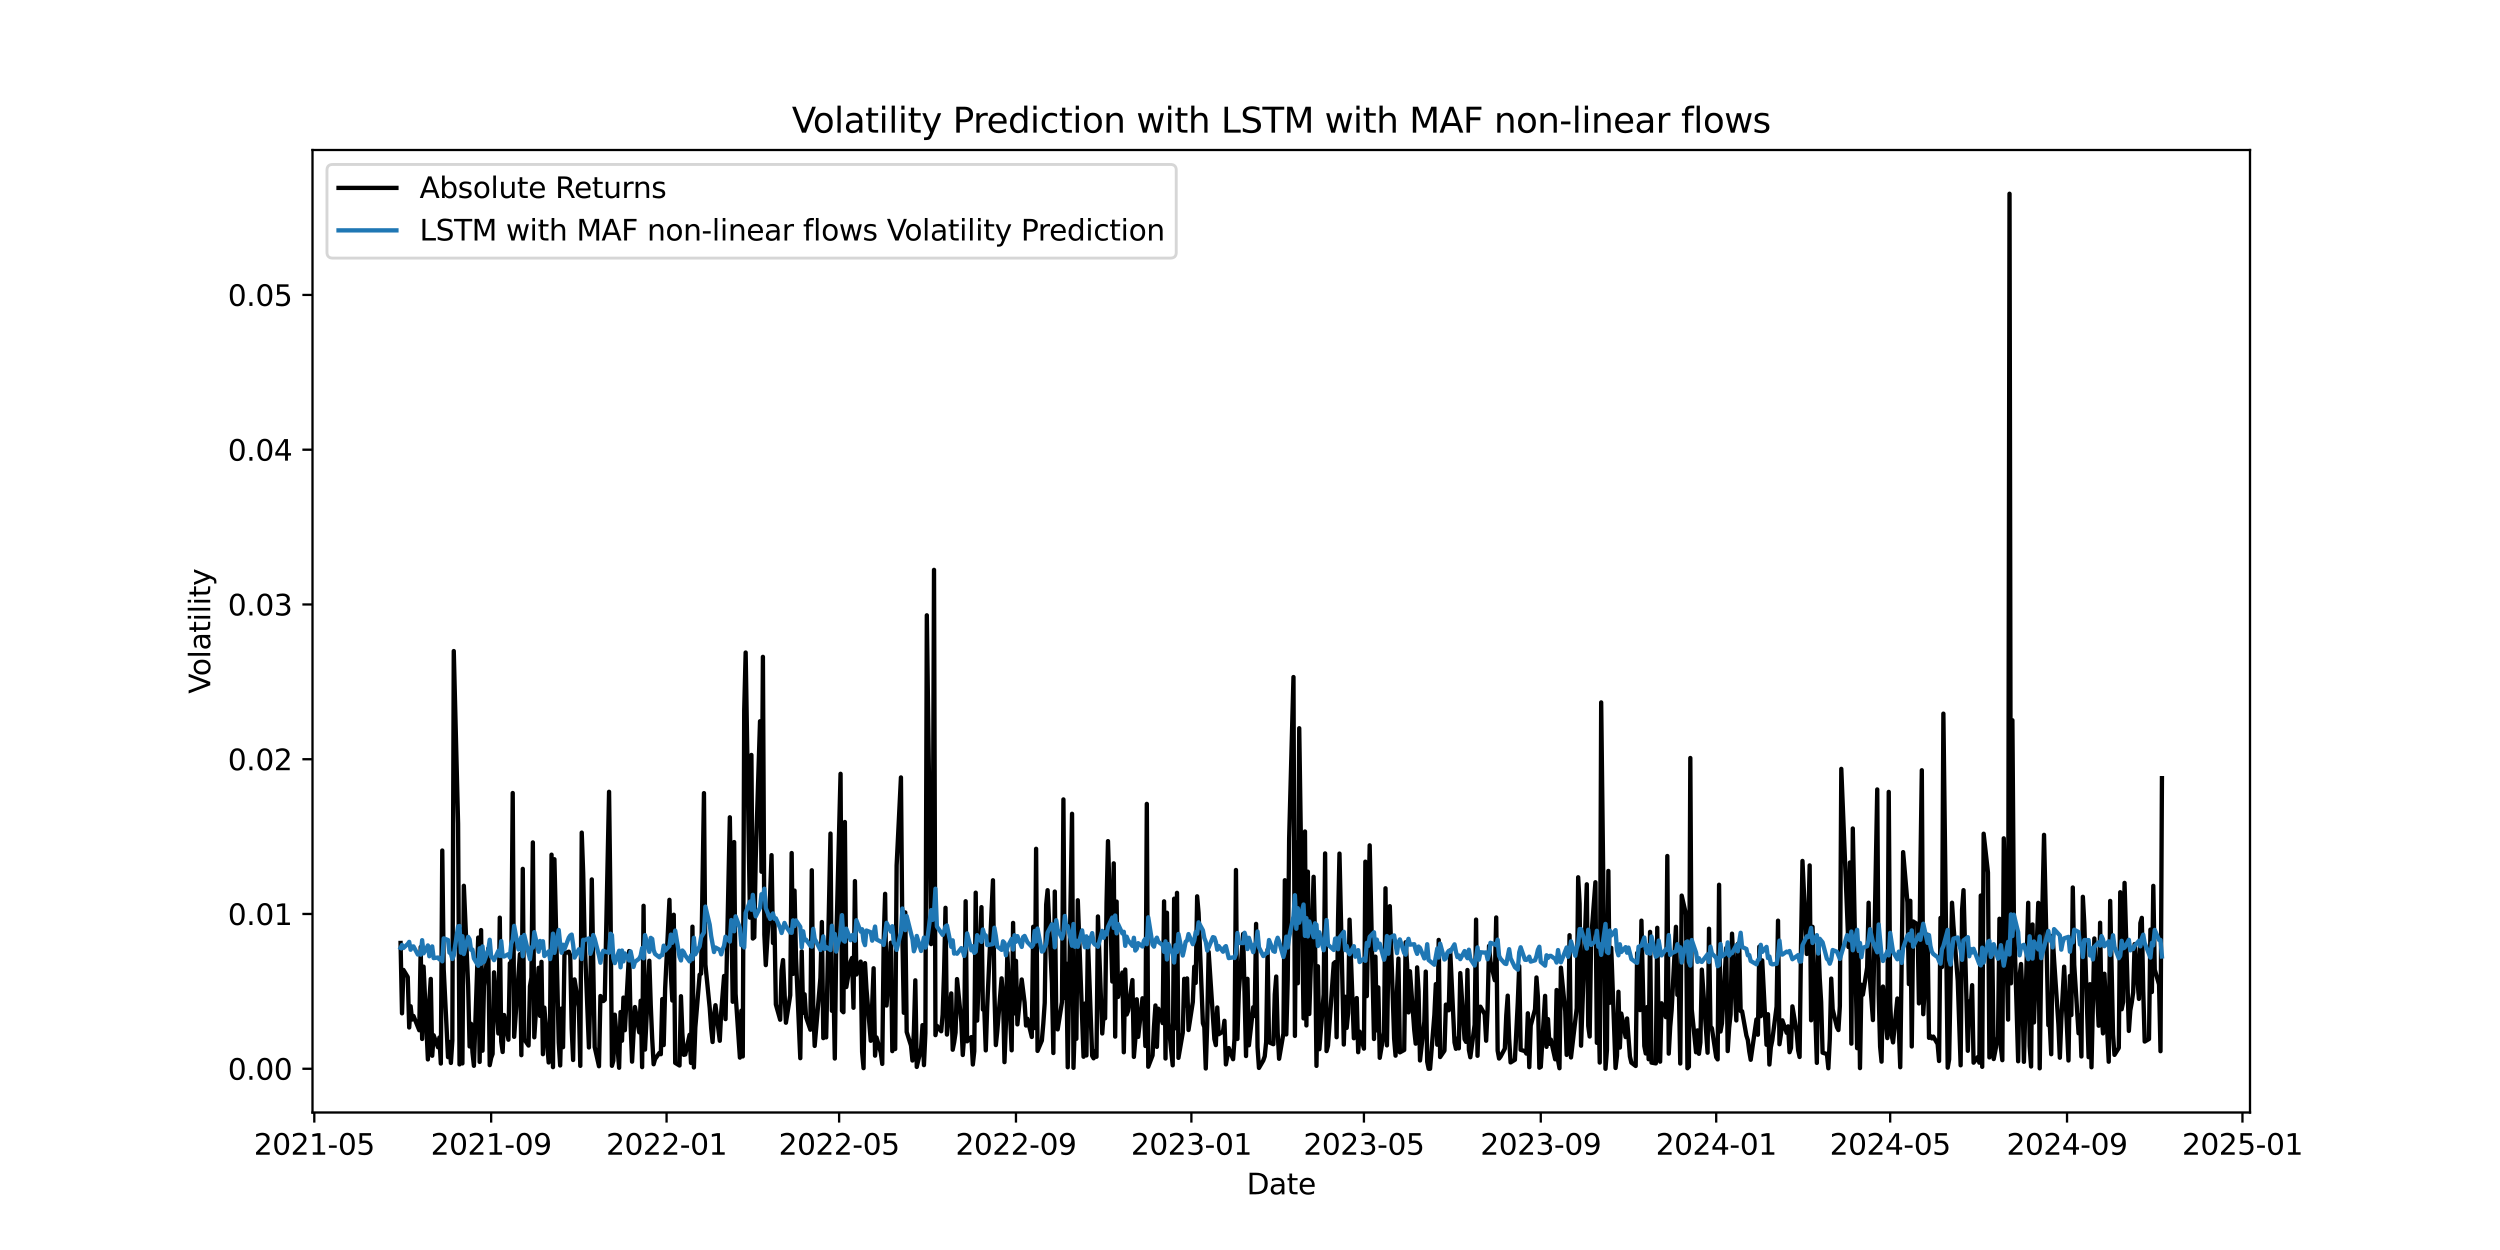 <?xml version="1.0" encoding="utf-8" standalone="no"?>
<!DOCTYPE svg PUBLIC "-//W3C//DTD SVG 1.1//EN"
  "http://www.w3.org/Graphics/SVG/1.1/DTD/svg11.dtd">
<svg xmlns:xlink="http://www.w3.org/1999/xlink" width="864pt" height="432pt" viewBox="0 0 864 432" xmlns="http://www.w3.org/2000/svg" version="1.1">
 <defs>
  <style type="text/css">*{stroke-linejoin: round; stroke-linecap: butt}</style>
 </defs>
 <g id="figure_1">
  <g id="patch_1">
   <path d="M 0 432 
L 864 432 
L 864 0 
L 0 0 
z
" style="fill: #ffffff"/>
  </g>
  <g id="axes_1">
   <g id="patch_2">
    <path d="M 108 384.48 
L 777.6 384.48 
L 777.6 51.84 
L 108 51.84 
z
" style="fill: #ffffff"/>
   </g>
   <g id="matplotlib.axis_1">
    <g id="xtick_1">
     <g id="line2d_1">
      <defs>
       <path id="m15d8b39861" d="M 0 0 
L 0 3.5 
" style="stroke: #000000; stroke-width: 0.8"/>
      </defs>
      <g>
       <use xlink:href="#m15d8b39861" x="108.621" y="384.48" style="stroke: #000000; stroke-width: 0.8"/>
      </g>
     </g>
     <g id="text_1">
      <!-- 2021-05 -->
      <g transform="translate(87.73 399.078) scale(0.1 -0.1)">
       <defs>
        <path id="DejaVuSans-32" d="M 1228 531 
L 3431 531 
L 3431 0 
L 469 0 
L 469 531 
Q 828 903 1448 1529 
Q 2069 2156 2228 2338 
Q 2531 2678 2651 2914 
Q 2772 3150 2772 3378 
Q 2772 3750 2511 3984 
Q 2250 4219 1831 4219 
Q 1534 4219 1204 4116 
Q 875 4013 500 3803 
L 500 4441 
Q 881 4594 1212 4672 
Q 1544 4750 1819 4750 
Q 2544 4750 2975 4387 
Q 3406 4025 3406 3419 
Q 3406 3131 3298 2873 
Q 3191 2616 2906 2266 
Q 2828 2175 2409 1742 
Q 1991 1309 1228 531 
z
" transform="scale(0.016)"/>
        <path id="DejaVuSans-30" d="M 2034 4250 
Q 1547 4250 1301 3770 
Q 1056 3291 1056 2328 
Q 1056 1369 1301 889 
Q 1547 409 2034 409 
Q 2525 409 2770 889 
Q 3016 1369 3016 2328 
Q 3016 3291 2770 3770 
Q 2525 4250 2034 4250 
z
M 2034 4750 
Q 2819 4750 3233 4129 
Q 3647 3509 3647 2328 
Q 3647 1150 3233 529 
Q 2819 -91 2034 -91 
Q 1250 -91 836 529 
Q 422 1150 422 2328 
Q 422 3509 836 4129 
Q 1250 4750 2034 4750 
z
" transform="scale(0.016)"/>
        <path id="DejaVuSans-31" d="M 794 531 
L 1825 531 
L 1825 4091 
L 703 3866 
L 703 4441 
L 1819 4666 
L 2450 4666 
L 2450 531 
L 3481 531 
L 3481 0 
L 794 0 
L 794 531 
z
" transform="scale(0.016)"/>
        <path id="DejaVuSans-2d" d="M 313 2009 
L 1997 2009 
L 1997 1497 
L 313 1497 
L 313 2009 
z
" transform="scale(0.016)"/>
        <path id="DejaVuSans-35" d="M 691 4666 
L 3169 4666 
L 3169 4134 
L 1269 4134 
L 1269 2991 
Q 1406 3038 1543 3061 
Q 1681 3084 1819 3084 
Q 2600 3084 3056 2656 
Q 3513 2228 3513 1497 
Q 3513 744 3044 326 
Q 2575 -91 1722 -91 
Q 1428 -91 1123 -41 
Q 819 9 494 109 
L 494 744 
Q 775 591 1075 516 
Q 1375 441 1709 441 
Q 2250 441 2565 725 
Q 2881 1009 2881 1497 
Q 2881 1984 2565 2268 
Q 2250 2553 1709 2553 
Q 1456 2553 1204 2497 
Q 953 2441 691 2322 
L 691 4666 
z
" transform="scale(0.016)"/>
       </defs>
       <use xlink:href="#DejaVuSans-32"/>
       <use xlink:href="#DejaVuSans-30" x="63.623"/>
       <use xlink:href="#DejaVuSans-32" x="127.246"/>
       <use xlink:href="#DejaVuSans-31" x="190.869"/>
       <use xlink:href="#DejaVuSans-2d" x="254.492"/>
       <use xlink:href="#DejaVuSans-30" x="290.576"/>
       <use xlink:href="#DejaVuSans-35" x="354.199"/>
      </g>
     </g>
    </g>
    <g id="xtick_2">
     <g id="line2d_2">
      <g>
       <use xlink:href="#m15d8b39861" x="169.742" y="384.48" style="stroke: #000000; stroke-width: 0.8"/>
      </g>
     </g>
     <g id="text_2">
      <!-- 2021-09 -->
      <g transform="translate(148.851 399.078) scale(0.1 -0.1)">
       <defs>
        <path id="DejaVuSans-39" d="M 703 97 
L 703 672 
Q 941 559 1184 500 
Q 1428 441 1663 441 
Q 2288 441 2617 861 
Q 2947 1281 2994 2138 
Q 2813 1869 2534 1725 
Q 2256 1581 1919 1581 
Q 1219 1581 811 2004 
Q 403 2428 403 3163 
Q 403 3881 828 4315 
Q 1253 4750 1959 4750 
Q 2769 4750 3195 4129 
Q 3622 3509 3622 2328 
Q 3622 1225 3098 567 
Q 2575 -91 1691 -91 
Q 1453 -91 1209 -44 
Q 966 3 703 97 
z
M 1959 2075 
Q 2384 2075 2632 2365 
Q 2881 2656 2881 3163 
Q 2881 3666 2632 3958 
Q 2384 4250 1959 4250 
Q 1534 4250 1286 3958 
Q 1038 3666 1038 3163 
Q 1038 2656 1286 2365 
Q 1534 2075 1959 2075 
z
" transform="scale(0.016)"/>
       </defs>
       <use xlink:href="#DejaVuSans-32"/>
       <use xlink:href="#DejaVuSans-30" x="63.623"/>
       <use xlink:href="#DejaVuSans-32" x="127.246"/>
       <use xlink:href="#DejaVuSans-31" x="190.869"/>
       <use xlink:href="#DejaVuSans-2d" x="254.492"/>
       <use xlink:href="#DejaVuSans-30" x="290.576"/>
       <use xlink:href="#DejaVuSans-39" x="354.199"/>
      </g>
     </g>
    </g>
    <g id="xtick_3">
     <g id="line2d_3">
      <g>
       <use xlink:href="#m15d8b39861" x="230.367" y="384.48" style="stroke: #000000; stroke-width: 0.8"/>
      </g>
     </g>
     <g id="text_3">
      <!-- 2022-01 -->
      <g transform="translate(209.475 399.078) scale(0.1 -0.1)">
       <use xlink:href="#DejaVuSans-32"/>
       <use xlink:href="#DejaVuSans-30" x="63.623"/>
       <use xlink:href="#DejaVuSans-32" x="127.246"/>
       <use xlink:href="#DejaVuSans-32" x="190.869"/>
       <use xlink:href="#DejaVuSans-2d" x="254.492"/>
       <use xlink:href="#DejaVuSans-30" x="290.576"/>
       <use xlink:href="#DejaVuSans-31" x="354.199"/>
      </g>
     </g>
    </g>
    <g id="xtick_4">
     <g id="line2d_4">
      <g>
       <use xlink:href="#m15d8b39861" x="289.997" y="384.48" style="stroke: #000000; stroke-width: 0.8"/>
      </g>
     </g>
     <g id="text_4">
      <!-- 2022-05 -->
      <g transform="translate(269.106 399.078) scale(0.1 -0.1)">
       <use xlink:href="#DejaVuSans-32"/>
       <use xlink:href="#DejaVuSans-30" x="63.623"/>
       <use xlink:href="#DejaVuSans-32" x="127.246"/>
       <use xlink:href="#DejaVuSans-32" x="190.869"/>
       <use xlink:href="#DejaVuSans-2d" x="254.492"/>
       <use xlink:href="#DejaVuSans-30" x="290.576"/>
       <use xlink:href="#DejaVuSans-35" x="354.199"/>
      </g>
     </g>
    </g>
    <g id="xtick_5">
     <g id="line2d_5">
      <g>
       <use xlink:href="#m15d8b39861" x="351.118" y="384.48" style="stroke: #000000; stroke-width: 0.8"/>
      </g>
     </g>
     <g id="text_5">
      <!-- 2022-09 -->
      <g transform="translate(330.227 399.078) scale(0.1 -0.1)">
       <use xlink:href="#DejaVuSans-32"/>
       <use xlink:href="#DejaVuSans-30" x="63.623"/>
       <use xlink:href="#DejaVuSans-32" x="127.246"/>
       <use xlink:href="#DejaVuSans-32" x="190.869"/>
       <use xlink:href="#DejaVuSans-2d" x="254.492"/>
       <use xlink:href="#DejaVuSans-30" x="290.576"/>
       <use xlink:href="#DejaVuSans-39" x="354.199"/>
      </g>
     </g>
    </g>
    <g id="xtick_6">
     <g id="line2d_6">
      <g>
       <use xlink:href="#m15d8b39861" x="411.742" y="384.48" style="stroke: #000000; stroke-width: 0.8"/>
      </g>
     </g>
     <g id="text_6">
      <!-- 2023-01 -->
      <g transform="translate(390.851 399.078) scale(0.1 -0.1)">
       <defs>
        <path id="DejaVuSans-33" d="M 2597 2516 
Q 3050 2419 3304 2112 
Q 3559 1806 3559 1356 
Q 3559 666 3084 287 
Q 2609 -91 1734 -91 
Q 1441 -91 1130 -33 
Q 819 25 488 141 
L 488 750 
Q 750 597 1062 519 
Q 1375 441 1716 441 
Q 2309 441 2620 675 
Q 2931 909 2931 1356 
Q 2931 1769 2642 2001 
Q 2353 2234 1838 2234 
L 1294 2234 
L 1294 2753 
L 1863 2753 
Q 2328 2753 2575 2939 
Q 2822 3125 2822 3475 
Q 2822 3834 2567 4026 
Q 2313 4219 1838 4219 
Q 1578 4219 1281 4162 
Q 984 4106 628 3988 
L 628 4550 
Q 988 4650 1302 4700 
Q 1616 4750 1894 4750 
Q 2613 4750 3031 4423 
Q 3450 4097 3450 3541 
Q 3450 3153 3228 2886 
Q 3006 2619 2597 2516 
z
" transform="scale(0.016)"/>
       </defs>
       <use xlink:href="#DejaVuSans-32"/>
       <use xlink:href="#DejaVuSans-30" x="63.623"/>
       <use xlink:href="#DejaVuSans-32" x="127.246"/>
       <use xlink:href="#DejaVuSans-33" x="190.869"/>
       <use xlink:href="#DejaVuSans-2d" x="254.492"/>
       <use xlink:href="#DejaVuSans-30" x="290.576"/>
       <use xlink:href="#DejaVuSans-31" x="354.199"/>
      </g>
     </g>
    </g>
    <g id="xtick_7">
     <g id="line2d_7">
      <g>
       <use xlink:href="#m15d8b39861" x="471.373" y="384.48" style="stroke: #000000; stroke-width: 0.8"/>
      </g>
     </g>
     <g id="text_7">
      <!-- 2023-05 -->
      <g transform="translate(450.482 399.078) scale(0.1 -0.1)">
       <use xlink:href="#DejaVuSans-32"/>
       <use xlink:href="#DejaVuSans-30" x="63.623"/>
       <use xlink:href="#DejaVuSans-32" x="127.246"/>
       <use xlink:href="#DejaVuSans-33" x="190.869"/>
       <use xlink:href="#DejaVuSans-2d" x="254.492"/>
       <use xlink:href="#DejaVuSans-30" x="290.576"/>
       <use xlink:href="#DejaVuSans-35" x="354.199"/>
      </g>
     </g>
    </g>
    <g id="xtick_8">
     <g id="line2d_8">
      <g>
       <use xlink:href="#m15d8b39861" x="532.494" y="384.48" style="stroke: #000000; stroke-width: 0.8"/>
      </g>
     </g>
     <g id="text_8">
      <!-- 2023-09 -->
      <g transform="translate(511.603 399.078) scale(0.1 -0.1)">
       <use xlink:href="#DejaVuSans-32"/>
       <use xlink:href="#DejaVuSans-30" x="63.623"/>
       <use xlink:href="#DejaVuSans-32" x="127.246"/>
       <use xlink:href="#DejaVuSans-33" x="190.869"/>
       <use xlink:href="#DejaVuSans-2d" x="254.492"/>
       <use xlink:href="#DejaVuSans-30" x="290.576"/>
       <use xlink:href="#DejaVuSans-39" x="354.199"/>
      </g>
     </g>
    </g>
    <g id="xtick_9">
     <g id="line2d_9">
      <g>
       <use xlink:href="#m15d8b39861" x="593.118" y="384.48" style="stroke: #000000; stroke-width: 0.8"/>
      </g>
     </g>
     <g id="text_9">
      <!-- 2024-01 -->
      <g transform="translate(572.227 399.078) scale(0.1 -0.1)">
       <defs>
        <path id="DejaVuSans-34" d="M 2419 4116 
L 825 1625 
L 2419 1625 
L 2419 4116 
z
M 2253 4666 
L 3047 4666 
L 3047 1625 
L 3713 1625 
L 3713 1100 
L 3047 1100 
L 3047 0 
L 2419 0 
L 2419 1100 
L 313 1100 
L 313 1709 
L 2253 4666 
z
" transform="scale(0.016)"/>
       </defs>
       <use xlink:href="#DejaVuSans-32"/>
       <use xlink:href="#DejaVuSans-30" x="63.623"/>
       <use xlink:href="#DejaVuSans-32" x="127.246"/>
       <use xlink:href="#DejaVuSans-34" x="190.869"/>
       <use xlink:href="#DejaVuSans-2d" x="254.492"/>
       <use xlink:href="#DejaVuSans-30" x="290.576"/>
       <use xlink:href="#DejaVuSans-31" x="354.199"/>
      </g>
     </g>
    </g>
    <g id="xtick_10">
     <g id="line2d_10">
      <g>
       <use xlink:href="#m15d8b39861" x="653.246" y="384.48" style="stroke: #000000; stroke-width: 0.8"/>
      </g>
     </g>
     <g id="text_10">
      <!-- 2024-05 -->
      <g transform="translate(632.354 399.078) scale(0.1 -0.1)">
       <use xlink:href="#DejaVuSans-32"/>
       <use xlink:href="#DejaVuSans-30" x="63.623"/>
       <use xlink:href="#DejaVuSans-32" x="127.246"/>
       <use xlink:href="#DejaVuSans-34" x="190.869"/>
       <use xlink:href="#DejaVuSans-2d" x="254.492"/>
       <use xlink:href="#DejaVuSans-30" x="290.576"/>
       <use xlink:href="#DejaVuSans-35" x="354.199"/>
      </g>
     </g>
    </g>
    <g id="xtick_11">
     <g id="line2d_11">
      <g>
       <use xlink:href="#m15d8b39861" x="714.367" y="384.48" style="stroke: #000000; stroke-width: 0.8"/>
      </g>
     </g>
     <g id="text_11">
      <!-- 2024-09 -->
      <g transform="translate(693.475 399.078) scale(0.1 -0.1)">
       <use xlink:href="#DejaVuSans-32"/>
       <use xlink:href="#DejaVuSans-30" x="63.623"/>
       <use xlink:href="#DejaVuSans-32" x="127.246"/>
       <use xlink:href="#DejaVuSans-34" x="190.869"/>
       <use xlink:href="#DejaVuSans-2d" x="254.492"/>
       <use xlink:href="#DejaVuSans-30" x="290.576"/>
       <use xlink:href="#DejaVuSans-39" x="354.199"/>
      </g>
     </g>
    </g>
    <g id="xtick_12">
     <g id="line2d_12">
      <g>
       <use xlink:href="#m15d8b39861" x="774.991" y="384.48" style="stroke: #000000; stroke-width: 0.8"/>
      </g>
     </g>
     <g id="text_12">
      <!-- 2025-01 -->
      <g transform="translate(754.1 399.078) scale(0.1 -0.1)">
       <use xlink:href="#DejaVuSans-32"/>
       <use xlink:href="#DejaVuSans-30" x="63.623"/>
       <use xlink:href="#DejaVuSans-32" x="127.246"/>
       <use xlink:href="#DejaVuSans-35" x="190.869"/>
       <use xlink:href="#DejaVuSans-2d" x="254.492"/>
       <use xlink:href="#DejaVuSans-30" x="290.576"/>
       <use xlink:href="#DejaVuSans-31" x="354.199"/>
      </g>
     </g>
    </g>
    <g id="text_13">
     <!-- Date -->
     <g transform="translate(430.849 412.757) scale(0.1 -0.1)">
      <defs>
       <path id="DejaVuSans-44" d="M 1259 4147 
L 1259 519 
L 2022 519 
Q 2988 519 3436 956 
Q 3884 1394 3884 2338 
Q 3884 3275 3436 3711 
Q 2988 4147 2022 4147 
L 1259 4147 
z
M 628 4666 
L 1925 4666 
Q 3281 4666 3915 4102 
Q 4550 3538 4550 2338 
Q 4550 1131 3912 565 
Q 3275 0 1925 0 
L 628 0 
L 628 4666 
z
" transform="scale(0.016)"/>
       <path id="DejaVuSans-61" d="M 2194 1759 
Q 1497 1759 1228 1600 
Q 959 1441 959 1056 
Q 959 750 1161 570 
Q 1363 391 1709 391 
Q 2188 391 2477 730 
Q 2766 1069 2766 1631 
L 2766 1759 
L 2194 1759 
z
M 3341 1997 
L 3341 0 
L 2766 0 
L 2766 531 
Q 2569 213 2275 61 
Q 1981 -91 1556 -91 
Q 1019 -91 701 211 
Q 384 513 384 1019 
Q 384 1609 779 1909 
Q 1175 2209 1959 2209 
L 2766 2209 
L 2766 2266 
Q 2766 2663 2505 2880 
Q 2244 3097 1772 3097 
Q 1472 3097 1187 3025 
Q 903 2953 641 2809 
L 641 3341 
Q 956 3463 1253 3523 
Q 1550 3584 1831 3584 
Q 2591 3584 2966 3190 
Q 3341 2797 3341 1997 
z
" transform="scale(0.016)"/>
       <path id="DejaVuSans-74" d="M 1172 4494 
L 1172 3500 
L 2356 3500 
L 2356 3053 
L 1172 3053 
L 1172 1153 
Q 1172 725 1289 603 
Q 1406 481 1766 481 
L 2356 481 
L 2356 0 
L 1766 0 
Q 1100 0 847 248 
Q 594 497 594 1153 
L 594 3053 
L 172 3053 
L 172 3500 
L 594 3500 
L 594 4494 
L 1172 4494 
z
" transform="scale(0.016)"/>
       <path id="DejaVuSans-65" d="M 3597 1894 
L 3597 1613 
L 953 1613 
Q 991 1019 1311 708 
Q 1631 397 2203 397 
Q 2534 397 2845 478 
Q 3156 559 3463 722 
L 3463 178 
Q 3153 47 2828 -22 
Q 2503 -91 2169 -91 
Q 1331 -91 842 396 
Q 353 884 353 1716 
Q 353 2575 817 3079 
Q 1281 3584 2069 3584 
Q 2775 3584 3186 3129 
Q 3597 2675 3597 1894 
z
M 3022 2063 
Q 3016 2534 2758 2815 
Q 2500 3097 2075 3097 
Q 1594 3097 1305 2825 
Q 1016 2553 972 2059 
L 3022 2063 
z
" transform="scale(0.016)"/>
      </defs>
      <use xlink:href="#DejaVuSans-44"/>
      <use xlink:href="#DejaVuSans-61" x="77.002"/>
      <use xlink:href="#DejaVuSans-74" x="138.281"/>
      <use xlink:href="#DejaVuSans-65" x="177.49"/>
     </g>
    </g>
   </g>
   <g id="matplotlib.axis_2">
    <g id="ytick_1">
     <g id="line2d_13">
      <defs>
       <path id="m2799fc56a6" d="M 0 0 
L -3.5 0 
" style="stroke: #000000; stroke-width: 0.8"/>
      </defs>
      <g>
       <use xlink:href="#m2799fc56a6" x="108" y="369.36" style="stroke: #000000; stroke-width: 0.8"/>
      </g>
     </g>
     <g id="text_14">
      <!-- 0.00 -->
      <g transform="translate(78.734 373.159) scale(0.1 -0.1)">
       <defs>
        <path id="DejaVuSans-2e" d="M 684 794 
L 1344 794 
L 1344 0 
L 684 0 
L 684 794 
z
" transform="scale(0.016)"/>
       </defs>
       <use xlink:href="#DejaVuSans-30"/>
       <use xlink:href="#DejaVuSans-2e" x="63.623"/>
       <use xlink:href="#DejaVuSans-30" x="95.41"/>
       <use xlink:href="#DejaVuSans-30" x="159.033"/>
      </g>
     </g>
    </g>
    <g id="ytick_2">
     <g id="line2d_14">
      <g>
       <use xlink:href="#m2799fc56a6" x="108" y="315.873" style="stroke: #000000; stroke-width: 0.8"/>
      </g>
     </g>
     <g id="text_15">
      <!-- 0.01 -->
      <g transform="translate(78.734 319.673) scale(0.1 -0.1)">
       <use xlink:href="#DejaVuSans-30"/>
       <use xlink:href="#DejaVuSans-2e" x="63.623"/>
       <use xlink:href="#DejaVuSans-30" x="95.41"/>
       <use xlink:href="#DejaVuSans-31" x="159.033"/>
      </g>
     </g>
    </g>
    <g id="ytick_3">
     <g id="line2d_15">
      <g>
       <use xlink:href="#m2799fc56a6" x="108" y="262.387" style="stroke: #000000; stroke-width: 0.8"/>
      </g>
     </g>
     <g id="text_16">
      <!-- 0.02 -->
      <g transform="translate(78.734 266.186) scale(0.1 -0.1)">
       <use xlink:href="#DejaVuSans-30"/>
       <use xlink:href="#DejaVuSans-2e" x="63.623"/>
       <use xlink:href="#DejaVuSans-30" x="95.41"/>
       <use xlink:href="#DejaVuSans-32" x="159.033"/>
      </g>
     </g>
    </g>
    <g id="ytick_4">
     <g id="line2d_16">
      <g>
       <use xlink:href="#m2799fc56a6" x="108" y="208.9" style="stroke: #000000; stroke-width: 0.8"/>
      </g>
     </g>
     <g id="text_17">
      <!-- 0.03 -->
      <g transform="translate(78.734 212.699) scale(0.1 -0.1)">
       <use xlink:href="#DejaVuSans-30"/>
       <use xlink:href="#DejaVuSans-2e" x="63.623"/>
       <use xlink:href="#DejaVuSans-30" x="95.41"/>
       <use xlink:href="#DejaVuSans-33" x="159.033"/>
      </g>
     </g>
    </g>
    <g id="ytick_5">
     <g id="line2d_17">
      <g>
       <use xlink:href="#m2799fc56a6" x="108" y="155.414" style="stroke: #000000; stroke-width: 0.8"/>
      </g>
     </g>
     <g id="text_18">
      <!-- 0.04 -->
      <g transform="translate(78.734 159.213) scale(0.1 -0.1)">
       <use xlink:href="#DejaVuSans-30"/>
       <use xlink:href="#DejaVuSans-2e" x="63.623"/>
       <use xlink:href="#DejaVuSans-30" x="95.41"/>
       <use xlink:href="#DejaVuSans-34" x="159.033"/>
      </g>
     </g>
    </g>
    <g id="ytick_6">
     <g id="line2d_18">
      <g>
       <use xlink:href="#m2799fc56a6" x="108" y="101.927" style="stroke: #000000; stroke-width: 0.8"/>
      </g>
     </g>
     <g id="text_19">
      <!-- 0.05 -->
      <g transform="translate(78.734 105.726) scale(0.1 -0.1)">
       <use xlink:href="#DejaVuSans-30"/>
       <use xlink:href="#DejaVuSans-2e" x="63.623"/>
       <use xlink:href="#DejaVuSans-30" x="95.41"/>
       <use xlink:href="#DejaVuSans-35" x="159.033"/>
      </g>
     </g>
    </g>
    <g id="text_20">
     <!-- Volatility -->
     <g transform="translate(72.655 239.752) rotate(-90) scale(0.1 -0.1)">
      <defs>
       <path id="DejaVuSans-56" d="M 1831 0 
L 50 4666 
L 709 4666 
L 2188 738 
L 3669 4666 
L 4325 4666 
L 2547 0 
L 1831 0 
z
" transform="scale(0.016)"/>
       <path id="DejaVuSans-6f" d="M 1959 3097 
Q 1497 3097 1228 2736 
Q 959 2375 959 1747 
Q 959 1119 1226 758 
Q 1494 397 1959 397 
Q 2419 397 2687 759 
Q 2956 1122 2956 1747 
Q 2956 2369 2687 2733 
Q 2419 3097 1959 3097 
z
M 1959 3584 
Q 2709 3584 3137 3096 
Q 3566 2609 3566 1747 
Q 3566 888 3137 398 
Q 2709 -91 1959 -91 
Q 1206 -91 779 398 
Q 353 888 353 1747 
Q 353 2609 779 3096 
Q 1206 3584 1959 3584 
z
" transform="scale(0.016)"/>
       <path id="DejaVuSans-6c" d="M 603 4863 
L 1178 4863 
L 1178 0 
L 603 0 
L 603 4863 
z
" transform="scale(0.016)"/>
       <path id="DejaVuSans-69" d="M 603 3500 
L 1178 3500 
L 1178 0 
L 603 0 
L 603 3500 
z
M 603 4863 
L 1178 4863 
L 1178 4134 
L 603 4134 
L 603 4863 
z
" transform="scale(0.016)"/>
       <path id="DejaVuSans-79" d="M 2059 -325 
Q 1816 -950 1584 -1140 
Q 1353 -1331 966 -1331 
L 506 -1331 
L 506 -850 
L 844 -850 
Q 1081 -850 1212 -737 
Q 1344 -625 1503 -206 
L 1606 56 
L 191 3500 
L 800 3500 
L 1894 763 
L 2988 3500 
L 3597 3500 
L 2059 -325 
z
" transform="scale(0.016)"/>
      </defs>
      <use xlink:href="#DejaVuSans-56"/>
      <use xlink:href="#DejaVuSans-6f" x="60.658"/>
      <use xlink:href="#DejaVuSans-6c" x="121.84"/>
      <use xlink:href="#DejaVuSans-61" x="149.623"/>
      <use xlink:href="#DejaVuSans-74" x="210.902"/>
      <use xlink:href="#DejaVuSans-69" x="250.111"/>
      <use xlink:href="#DejaVuSans-6c" x="277.895"/>
      <use xlink:href="#DejaVuSans-69" x="305.678"/>
      <use xlink:href="#DejaVuSans-74" x="333.461"/>
      <use xlink:href="#DejaVuSans-79" x="372.67"/>
     </g>
    </g>
   </g>
   <g id="line2d_19">
    <path d="M 138.436 325.884 
L 138.933 350.201 
L 139.43 335.204 
L 140.921 337.669 
L 141.418 355.099 
L 141.915 347.76 
L 142.412 352.356 
L 142.909 351.127 
L 144.896 356.052 
L 145.393 327.306 
L 145.89 359.064 
L 146.387 334.071 
L 147.878 366.132 
L 148.375 346.166 
L 148.872 338.314 
L 149.369 364.866 
L 149.866 357.78 
L 151.356 361.926 
L 151.853 358.551 
L 152.35 367.56 
L 152.847 293.943 
L 153.344 334.968 
L 154.835 365.342 
L 155.332 360.091 
L 155.829 367.349 
L 156.325 359.648 
L 156.822 225.011 
L 158.313 284.709 
L 158.81 367.847 
L 159.307 321.256 
L 159.804 367.513 
L 160.301 306.131 
L 161.792 340.689 
L 162.289 361.65 
L 162.785 353.815 
L 163.282 363.681 
L 163.779 368.338 
L 165.27 324.025 
L 165.767 366.996 
L 166.264 321.434 
L 166.761 363.119 
L 167.258 340.744 
L 168.748 327.8 
L 169.245 368.11 
L 169.742 365.611 
L 170.239 364.247 
L 170.736 336.041 
L 172.227 357.172 
L 172.724 317.141 
L 173.221 359.921 
L 173.718 363.562 
L 174.215 350.786 
L 175.705 359.325 
L 176.202 332.912 
L 176.699 333.254 
L 177.196 274.072 
L 177.693 358.331 
L 179.681 329.765 
L 180.178 364.66 
L 180.675 300.285 
L 181.172 359.136 
L 182.662 361.342 
L 183.159 340.836 
L 183.656 337.866 
L 184.153 291.143 
L 184.65 358.493 
L 186.141 334.482 
L 186.638 351.086 
L 187.135 332.417 
L 187.631 364.327 
L 188.128 348.23 
L 189.619 367.195 
L 190.116 351.614 
L 190.613 295.374 
L 191.11 368.8 
L 191.607 296.956 
L 193.098 360.284 
L 193.595 368.227 
L 194.091 348.548 
L 194.588 361.904 
L 195.085 329.491 
L 196.576 328.895 
L 197.073 330.241 
L 197.57 355.468 
L 198.067 366.338 
L 198.564 338.485 
L 200.054 348.009 
L 200.551 368.351 
L 201.048 287.753 
L 201.545 301.68 
L 202.042 324.563 
L 203.533 362.004 
L 204.03 342.919 
L 204.527 303.933 
L 205.521 361.865 
L 207.011 368.492 
L 207.508 344.224 
L 208.005 344.984 
L 208.502 345.965 
L 208.999 345.534 
L 210.49 273.648 
L 210.987 312.971 
L 211.484 368.346 
L 211.981 366.542 
L 212.477 350.678 
L 213.968 369.023 
L 214.465 349.778 
L 214.962 359.672 
L 215.459 344.769 
L 215.956 356.035 
L 217.447 328.688 
L 217.944 354.271 
L 218.441 366.904 
L 219.434 348.031 
L 220.925 356.781 
L 221.422 345.848 
L 221.919 368.802 
L 222.416 313.044 
L 222.913 362.734 
L 224.404 332.04 
L 224.9 347.423 
L 225.397 358.993 
L 225.894 367.801 
L 226.391 366.017 
L 227.882 363.895 
L 228.379 364.336 
L 228.876 345.292 
L 229.373 361.176 
L 229.87 341.65 
L 231.36 310.98 
L 231.857 336.786 
L 232.354 345.784 
L 232.851 316.138 
L 233.348 367.333 
L 234.839 368.233 
L 235.336 344.293 
L 235.833 357.262 
L 236.33 364.546 
L 236.827 364.435 
L 238.317 357.624 
L 238.814 367.351 
L 239.311 320.258 
L 239.808 368.918 
L 240.305 355.077 
L 241.796 336.863 
L 242.293 336.512 
L 243.287 274.108 
L 243.783 333.339 
L 245.274 348.3 
L 245.771 355.291 
L 246.268 360.113 
L 246.765 350.961 
L 247.262 347.4 
L 248.753 359.691 
L 249.25 349.742 
L 250.243 337.304 
L 250.74 352.203 
L 252.231 282.46 
L 253.225 346.208 
L 253.722 291.023 
L 254.219 343.446 
L 255.71 365.51 
L 256.206 349.286 
L 256.703 365.099 
L 257.2 245.465 
L 257.697 225.514 
L 259.188 317.133 
L 259.685 260.911 
L 260.182 324.361 
L 260.679 323.946 
L 261.176 296.734 
L 262.666 249.265 
L 263.163 301.263 
L 263.66 227.014 
L 264.157 322.998 
L 264.654 333.538 
L 266.145 309.288 
L 266.642 295.542 
L 267.139 325.894 
L 267.636 318.113 
L 268.133 347.13 
L 269.623 352.42 
L 270.12 335.321 
L 270.617 331.794 
L 271.611 353.448 
L 273.102 343.947 
L 273.599 294.813 
L 274.096 336.565 
L 274.593 307.785 
L 275.089 330.998 
L 276.58 365.707 
L 277.077 328.796 
L 277.574 350.052 
L 278.071 343.632 
L 278.568 351.485 
L 280.059 355.865 
L 280.556 300.764 
L 281.052 347.565 
L 281.549 361.463 
L 283.537 337.944 
L 284.034 318.659 
L 284.531 358.775 
L 285.028 354.771 
L 285.525 358.52 
L 287.016 288.081 
L 287.512 349.338 
L 288.009 338.414 
L 288.506 365.82 
L 289.003 326.031 
L 290.494 267.428 
L 290.991 349.3 
L 291.488 349.826 
L 291.985 284.084 
L 292.482 341.12 
L 293.972 332.277 
L 294.469 331.068 
L 294.966 348.286 
L 295.463 304.505 
L 295.96 336.796 
L 297.451 332.327 
L 297.948 363.614 
L 298.445 369.147 
L 298.942 332.858 
L 299.439 341.62 
L 300.929 359.69 
L 301.923 334.633 
L 302.42 364.836 
L 302.917 358.539 
L 304.408 363.794 
L 304.905 367.679 
L 305.402 325.064 
L 305.898 308.913 
L 306.395 347.519 
L 307.886 325.799 
L 308.383 363.265 
L 308.88 358.134 
L 309.377 362.544 
L 309.874 299.097 
L 311.365 268.684 
L 311.862 323.68 
L 312.358 350.023 
L 312.855 315.334 
L 313.352 356.641 
L 314.843 361.356 
L 315.34 366.515 
L 315.837 356.419 
L 316.334 338.798 
L 316.831 368.726 
L 318.321 362.284 
L 318.818 354.29 
L 319.315 368.097 
L 319.812 357.036 
L 320.309 212.649 
L 321.8 326.276 
L 322.297 325.15 
L 322.794 196.95 
L 323.291 357.741 
L 323.788 354.503 
L 325.278 356.402 
L 325.775 350.658 
L 326.272 335.911 
L 326.769 313.743 
L 327.266 357.549 
L 328.757 343.326 
L 329.254 362.784 
L 329.751 360.225 
L 330.248 356.829 
L 330.744 338.372 
L 332.235 353.201 
L 332.732 364.602 
L 333.229 357.748 
L 333.726 311.466 
L 334.223 359.876 
L 335.714 358.415 
L 336.211 367.899 
L 336.708 363.306 
L 337.204 308.509 
L 337.701 352.711 
L 339.192 313.515 
L 339.689 348.9 
L 340.186 349.002 
L 340.683 363.009 
L 341.18 347.904 
L 343.167 304.217 
L 343.664 342.664 
L 344.161 361.172 
L 344.658 356.398 
L 346.149 338.122 
L 346.646 344.251 
L 347.143 367.074 
L 347.64 354.005 
L 348.137 329.22 
L 349.627 362.989 
L 350.124 318.961 
L 350.621 350.231 
L 351.118 332.069 
L 351.615 354.03 
L 353.106 338.514 
L 354.1 346.465 
L 354.597 354.426 
L 355.094 352.1 
L 356.584 358.376 
L 357.081 320.287 
L 357.578 355.287 
L 358.075 293.345 
L 358.572 363.191 
L 360.063 359.617 
L 360.56 353.842 
L 361.057 346.587 
L 361.554 312.635 
L 362.05 307.655 
L 363.541 339.818 
L 364.038 363.917 
L 364.535 308.13 
L 365.032 350.462 
L 365.529 355.765 
L 367.02 346.317 
L 367.517 276.284 
L 368.014 344.936 
L 368.51 333.035 
L 369.007 368.843 
L 370.498 281.245 
L 370.995 369.045 
L 371.492 352.406 
L 371.989 359.014 
L 372.486 311.135 
L 374.473 365.206 
L 374.97 346.828 
L 375.467 364.756 
L 375.964 324.245 
L 377.455 364.897 
L 377.952 365.747 
L 378.449 363.203 
L 378.946 365.224 
L 379.443 316.728 
L 380.933 357.168 
L 381.43 350.166 
L 381.927 351.932 
L 382.424 311.974 
L 382.921 290.692 
L 384.412 339.222 
L 384.909 298.379 
L 385.406 358.253 
L 385.903 311.587 
L 386.4 344.542 
L 387.89 336.108 
L 388.387 363.663 
L 388.884 335.064 
L 389.381 350.616 
L 389.878 349.328 
L 391.369 338.709 
L 391.866 365.26 
L 392.363 359.32 
L 392.86 345.362 
L 393.356 358.344 
L 394.847 345.005 
L 395.344 347.966 
L 395.841 361.5 
L 396.338 277.831 
L 396.835 368.658 
L 398.326 364.746 
L 398.823 354.729 
L 399.319 347.488 
L 399.816 361.791 
L 400.313 348.599 
L 401.804 353.573 
L 402.301 311.505 
L 402.798 365.818 
L 403.295 315.445 
L 403.792 353.277 
L 405.283 368.17 
L 405.779 310.59 
L 406.276 355.355 
L 406.773 308.569 
L 407.27 365.602 
L 408.761 356.918 
L 409.258 338.284 
L 409.755 347.547 
L 410.252 338.141 
L 410.749 355.966 
L 412.239 346.269 
L 412.736 334.088 
L 413.233 339.695 
L 413.73 309.768 
L 414.227 315.534 
L 415.718 353.615 
L 416.215 354.96 
L 416.712 369.264 
L 417.209 354.002 
L 417.706 328.967 
L 419.693 359.111 
L 420.19 361.184 
L 420.687 348.186 
L 421.184 357.433 
L 422.675 356.516 
L 423.172 352.785 
L 423.669 367.855 
L 424.662 362.207 
L 426.153 366.063 
L 426.65 359.003 
L 427.147 300.668 
L 427.644 359.062 
L 428.141 342.787 
L 429.632 322.772 
L 430.625 364.961 
L 431.122 338.28 
L 431.619 361.255 
L 433.11 348.097 
L 433.607 351.116 
L 434.104 319.3 
L 434.601 361.935 
L 435.098 369.075 
L 436.588 366.506 
L 437.085 365.076 
L 437.582 360.113 
L 438.079 328.176 
L 438.576 360.218 
L 440.067 360.878 
L 440.564 343.666 
L 441.061 337.486 
L 441.558 356.748 
L 442.055 365.915 
L 443.545 357.19 
L 444.042 304.208 
L 444.539 357.499 
L 445.036 338.596 
L 445.533 289.733 
L 447.024 233.989 
L 447.521 358.007 
L 448.018 291.126 
L 448.515 339.81 
L 449.012 251.676 
L 450.502 351.96 
L 450.999 287.367 
L 451.496 354.392 
L 451.993 301.256 
L 452.49 350.429 
L 453.981 303.025 
L 454.478 324.743 
L 454.975 368.363 
L 455.471 333.939 
L 455.968 362.601 
L 457.459 343.632 
L 457.956 294.945 
L 458.453 363.25 
L 458.95 361.38 
L 460.938 332.943 
L 461.435 332.5 
L 461.931 358.457 
L 462.428 317.984 
L 462.925 295.001 
L 464.416 360.994 
L 464.913 344.479 
L 465.41 355.245 
L 465.907 350.106 
L 466.404 317.83 
L 467.894 358.818 
L 468.888 344.929 
L 469.385 363.643 
L 469.882 356.52 
L 471.373 362.409 
L 471.87 297.787 
L 472.367 344.254 
L 473.361 292.152 
L 474.851 359.077 
L 475.348 330.604 
L 475.845 356.094 
L 476.342 341.235 
L 476.839 365.581 
L 478.33 356.716 
L 478.827 306.993 
L 479.324 361.279 
L 479.821 330.922 
L 480.317 313.178 
L 481.808 358.898 
L 482.305 364.832 
L 482.802 342.469 
L 483.299 331.287 
L 483.796 363.693 
L 485.287 362.876 
L 485.784 325.656 
L 486.281 333.107 
L 486.777 349.884 
L 487.274 335.665 
L 488.765 356.018 
L 489.262 360.692 
L 489.759 334.333 
L 490.256 342.644 
L 490.753 366.498 
L 492.244 353.05 
L 492.74 335.778 
L 493.237 366.922 
L 493.734 369.36 
L 494.231 369.36 
L 495.722 350.731 
L 496.219 340.11 
L 496.716 361.065 
L 497.213 324.839 
L 497.71 365.314 
L 499.2 363.113 
L 499.697 347.187 
L 500.194 349.131 
L 500.691 349.147 
L 501.188 328.458 
L 502.679 360.241 
L 503.176 362.462 
L 503.673 358.892 
L 504.17 362.301 
L 504.667 336.299 
L 506.157 359.153 
L 506.654 360.064 
L 507.151 335.23 
L 507.648 362.849 
L 508.145 365.385 
L 509.636 354.167 
L 510.133 317.808 
L 510.63 364.877 
L 511.127 349.248 
L 511.623 347.908 
L 513.114 350.541 
L 513.611 359.671 
L 514.108 348.862 
L 514.605 326.923 
L 515.102 332.243 
L 516.593 338.775 
L 517.09 317.079 
L 517.586 363.114 
L 518.083 365.83 
L 518.58 365.197 
L 520.071 362.399 
L 520.568 350.897 
L 521.065 344.097 
L 521.562 358.966 
L 522.059 367.17 
L 523.55 366.259 
L 524.543 346.517 
L 525.04 333.898 
L 525.537 362.82 
L 527.028 363.287 
L 527.525 364.121 
L 528.022 350.194 
L 528.519 368.811 
L 529.016 354.42 
L 530.506 348.839 
L 531.003 337.817 
L 531.5 344.512 
L 531.997 368.998 
L 532.494 368.727 
L 533.985 344.172 
L 534.482 361.789 
L 534.979 352.195 
L 535.476 360.757 
L 535.973 359.291 
L 537.463 366.092 
L 537.96 342.158 
L 538.457 366.441 
L 538.954 369.177 
L 539.451 334.43 
L 540.942 349.45 
L 541.439 364.575 
L 541.936 360.523 
L 542.433 323.21 
L 542.929 365.454 
L 544.917 348.456 
L 545.414 303.189 
L 545.911 312.291 
L 546.408 361.398 
L 548.396 305.616 
L 548.892 354.541 
L 549.389 358.219 
L 549.886 324.746 
L 551.377 304.903 
L 551.874 360.401 
L 552.371 344.058 
L 552.868 367.225 
L 553.365 242.754 
L 554.856 369.36 
L 555.352 362.919 
L 555.849 300.991 
L 556.346 346.555 
L 556.843 327.58 
L 558.334 369.094 
L 558.831 364.842 
L 559.328 342.75 
L 559.825 362.046 
L 560.322 350.284 
L 561.812 358.402 
L 562.309 351.992 
L 563.303 365.136 
L 563.8 367.249 
L 565.291 368.393 
L 565.788 329.372 
L 566.285 340.753 
L 566.782 349.088 
L 567.279 318.177 
L 568.272 361.481 
L 568.769 364.084 
L 569.266 348.041 
L 569.763 366.067 
L 570.26 322.062 
L 570.757 367.244 
L 572.248 367.509 
L 572.745 320.643 
L 573.242 356.5 
L 573.738 366.908 
L 574.235 346.733 
L 575.726 351.518 
L 576.223 295.838 
L 576.72 364.135 
L 577.217 354.91 
L 577.714 349.161 
L 579.205 320.307 
L 579.702 343.838 
L 580.198 341.004 
L 580.695 367.556 
L 581.192 309.521 
L 582.683 316.04 
L 583.18 369.185 
L 583.677 368.658 
L 584.174 261.967 
L 584.671 348.864 
L 586.161 363.668 
L 586.658 356.103 
L 587.155 364.199 
L 587.652 360.245 
L 588.149 335.105 
L 590.137 363.814 
L 590.634 320.972 
L 591.131 354.72 
L 591.628 355.36 
L 593.118 365.368 
L 593.615 366.135 
L 594.112 305.773 
L 594.609 356.496 
L 595.106 353.708 
L 596.597 327.605 
L 597.094 363.252 
L 597.591 355.241 
L 598.088 350.621 
L 598.584 322.678 
L 600.075 352.664 
L 600.572 326.272 
L 601.069 325.749 
L 601.566 349.414 
L 602.063 349.488 
L 603.554 357.878 
L 604.051 359.43 
L 604.548 363.411 
L 605.044 366.257 
L 607.032 352.316 
L 607.529 357.599 
L 608.026 327.164 
L 608.523 351.183 
L 609.02 331.92 
L 610.511 361.071 
L 611.007 350.512 
L 611.504 367.901 
L 612.001 361.972 
L 612.498 359.551 
L 613.989 347.872 
L 614.486 318.185 
L 614.983 360.885 
L 615.48 357.481 
L 615.977 352.635 
L 617.467 356.937 
L 617.964 354.716 
L 618.461 363.646 
L 618.958 362.165 
L 619.455 347.804 
L 620.946 356.905 
L 621.443 363.042 
L 621.94 365.293 
L 622.437 326.169 
L 622.934 297.548 
L 624.424 329.69 
L 624.921 320.141 
L 625.418 299.084 
L 625.915 352.611 
L 626.412 320.317 
L 627.903 367.33 
L 628.4 325.496 
L 628.897 338.097 
L 629.394 346.359 
L 629.89 363.799 
L 631.381 364.289 
L 631.878 369.197 
L 632.375 359.152 
L 632.872 338.202 
L 633.369 348.798 
L 634.86 355.048 
L 635.357 355.977 
L 635.854 347.694 
L 636.35 265.729 
L 638.835 327.293 
L 639.332 298.083 
L 639.829 360.685 
L 640.326 286.334 
L 641.817 362.244 
L 642.313 329.887 
L 642.81 369.134 
L 643.307 340.337 
L 643.804 343.768 
L 645.295 334.342 
L 645.792 311.989 
L 646.289 338.986 
L 647.283 352.538 
L 648.773 272.834 
L 649.27 343.572 
L 649.767 361.745 
L 650.264 366.899 
L 650.761 340.949 
L 652.252 358.763 
L 652.749 273.677 
L 653.246 346.423 
L 653.743 357.716 
L 654.24 360.252 
L 655.73 345.082 
L 656.227 355.468 
L 656.724 368.834 
L 657.718 294.497 
L 659.209 311.878 
L 659.706 340.097 
L 660.203 311.311 
L 660.7 361.661 
L 661.196 318.461 
L 662.687 319.445 
L 663.184 346.775 
L 663.681 300.735 
L 664.178 266.199 
L 664.675 350.51 
L 666.166 323.028 
L 666.663 358.674 
L 667.159 358.079 
L 667.656 358.874 
L 668.153 358.257 
L 669.644 360.788 
L 670.141 366.678 
L 670.638 317.232 
L 671.135 334.204 
L 671.632 246.641 
L 673.123 368.985 
L 673.619 366.135 
L 674.613 311.988 
L 675.11 319.816 
L 676.601 338.983 
L 677.595 368.163 
L 678.092 314.376 
L 678.589 307.641 
L 680.079 363.149 
L 680.576 346.048 
L 681.073 348.134 
L 681.57 340.477 
L 682.067 367.259 
L 683.558 365.309 
L 684.055 367.261 
L 684.552 309.506 
L 685.049 368.693 
L 685.546 288.139 
L 687.036 301.54 
L 687.533 365.442 
L 688.03 351.361 
L 688.527 327.109 
L 689.024 365.998 
L 690.515 358.259 
L 691.012 317.52 
L 691.509 362.057 
L 692.005 366.394 
L 692.502 289.732 
L 693.993 352.378 
L 694.49 66.96 
L 694.987 339.834 
L 695.484 248.919 
L 695.981 315.583 
L 697.472 366.772 
L 697.969 337.226 
L 698.465 333.158 
L 698.962 343.948 
L 699.459 366.971 
L 700.95 312.006 
L 701.447 361.496 
L 701.944 368.582 
L 702.441 319.492 
L 702.938 353.352 
L 704.428 312.035 
L 704.925 369.208 
L 705.422 332.591 
L 706.416 288.528 
L 707.907 354.301 
L 708.404 354.194 
L 708.901 364.339 
L 709.398 323.397 
L 709.895 331.793 
L 711.385 354.003 
L 711.882 365.546 
L 712.379 352.664 
L 713.373 334.092 
L 714.864 366.506 
L 715.361 337.277 
L 715.858 350.81 
L 716.355 306.721 
L 716.852 333.453 
L 718.342 357.09 
L 718.839 350.859 
L 719.336 365.117 
L 719.833 309.938 
L 720.33 319.113 
L 721.821 365.352 
L 722.318 340.141 
L 722.815 368.847 
L 723.808 324.344 
L 725.299 354.487 
L 725.796 318.912 
L 726.293 349.327 
L 726.79 357.135 
L 727.287 336.531 
L 728.778 366.931 
L 729.275 311.361 
L 730.268 357.567 
L 730.765 364.561 
L 732.256 362.154 
L 732.753 308.356 
L 733.25 348.798 
L 733.747 346.296 
L 734.244 305.135 
L 735.734 356.279 
L 736.231 349.222 
L 736.728 346.488 
L 737.225 342.95 
L 737.722 326.278 
L 739.213 345.222 
L 739.71 319.015 
L 740.207 317.22 
L 740.704 342.505 
L 741.201 359.958 
L 742.691 359.085 
L 743.188 321.263 
L 743.685 342.84 
L 744.182 306.159 
L 744.679 335.121 
L 746.17 340.24 
L 746.667 363.292 
L 747.164 268.932 
L 747.164 268.932 
" clip-path="url(#p59bea26910)" style="fill: none; stroke: #000000; stroke-width: 1.5; stroke-linecap: square"/>
   </g>
   <g id="line2d_20">
    <path d="M 138.436 327.597 
L 138.933 326.582 
L 139.43 327.617 
L 140.921 326.237 
L 141.418 325.516 
L 141.915 328.233 
L 142.412 327.131 
L 142.909 327.083 
L 144.399 329.89 
L 144.896 329.274 
L 145.393 329.91 
L 145.89 324.927 
L 146.387 329.47 
L 147.878 326.744 
L 148.375 330.475 
L 148.872 327.707 
L 149.369 327.081 
L 149.866 331.123 
L 151.356 330.919 
L 151.853 331.553 
L 152.35 331.065 
L 152.847 332.226 
L 153.344 324.308 
L 154.835 324.864 
L 155.332 329.243 
L 155.829 329.529 
L 156.325 331.432 
L 156.822 330.197 
L 158.313 320.176 
L 158.81 320.025 
L 159.307 329.237 
L 159.804 323.555 
L 160.301 329.721 
L 161.792 323.794 
L 162.289 324.639 
L 162.785 328.25 
L 163.282 328.178 
L 163.779 331.221 
L 165.27 333.775 
L 165.767 327.732 
L 166.264 333.073 
L 166.761 327.096 
L 167.258 332.412 
L 168.748 328.304 
L 169.245 324.784 
L 169.742 330.677 
L 170.239 330.898 
L 170.736 331.823 
L 172.227 328.605 
L 172.724 330.39 
L 173.221 325.244 
L 173.718 330.479 
L 174.215 330.56 
L 175.705 329.756 
L 176.202 330.904 
L 176.699 326.068 
L 177.196 324.837 
L 177.693 319.989 
L 179.184 328.125 
L 179.681 325.689 
L 180.178 323.829 
L 180.675 330.483 
L 181.172 323.138 
L 183.159 331.504 
L 183.656 327.406 
L 184.153 327.483 
L 184.65 322.154 
L 186.141 328.921 
L 186.638 325.198 
L 187.135 327.504 
L 187.631 325.299 
L 188.128 330.391 
L 189.619 328.802 
L 190.116 331.456 
L 190.613 328.374 
L 191.11 322.677 
L 191.607 329.308 
L 193.098 321.405 
L 193.595 326.271 
L 194.091 329.267 
L 194.588 326.505 
L 195.085 328.052 
L 196.576 324.057 
L 197.073 323.302 
L 197.57 322.992 
L 198.067 326.457 
L 198.564 330.95 
L 200.054 328.075 
L 200.551 329.017 
L 201.048 331.439 
L 201.545 324.799 
L 202.042 324.841 
L 203.533 324.32 
L 204.03 329.634 
L 204.527 328.113 
L 205.024 323.147 
L 205.521 324.449 
L 207.011 330.273 
L 207.508 332.712 
L 208.005 330.106 
L 208.502 328.579 
L 208.999 328.791 
L 210.49 329.227 
L 210.987 322.704 
L 211.484 323.155 
L 211.981 331.223 
L 212.477 332.843 
L 213.968 328.577 
L 214.465 334.299 
L 214.962 328.511 
L 215.459 332.255 
L 215.956 329.508 
L 217.447 331.939 
L 217.944 328.825 
L 218.441 331.206 
L 218.937 334.164 
L 219.434 332.439 
L 220.925 331.282 
L 221.422 330.242 
L 221.919 327.663 
L 222.416 331.186 
L 222.913 323.174 
L 224.404 328.957 
L 224.9 324.122 
L 225.397 324.494 
L 225.894 328.327 
L 226.391 329.699 
L 227.882 330.834 
L 228.379 330.199 
L 228.876 330.097 
L 229.373 326.817 
L 229.87 328.533 
L 231.36 326.928 
L 231.857 323.012 
L 232.354 325.822 
L 232.851 324.729 
L 233.348 321.617 
L 234.839 330.674 
L 235.336 331.937 
L 235.833 328.498 
L 236.33 329.063 
L 236.827 330.195 
L 238.317 332.258 
L 238.814 330.206 
L 239.311 331.493 
L 239.808 324.107 
L 240.305 329.811 
L 241.796 327.045 
L 242.293 323.939 
L 243.287 322.269 
L 243.783 313.331 
L 245.274 319.557 
L 245.771 323.489 
L 246.765 329.018 
L 247.262 327.453 
L 248.753 328.26 
L 249.25 329.818 
L 249.746 328.075 
L 250.243 326.828 
L 250.74 323.725 
L 252.231 325.419 
L 252.728 317.966 
L 253.225 318.892 
L 253.722 321.847 
L 254.219 316.7 
L 255.71 320.683 
L 256.206 326.656 
L 256.703 324.789 
L 257.2 327.441 
L 257.697 315.469 
L 259.188 311.576 
L 259.685 314.395 
L 260.182 309.264 
L 260.679 314.365 
L 261.176 316.689 
L 262.666 313.661 
L 263.163 309.053 
L 263.66 310.499 
L 264.157 307.152 
L 264.654 313.886 
L 266.145 317.589 
L 266.642 316.398 
L 267.139 315.695 
L 267.636 317.53 
L 268.133 317.365 
L 269.623 320.718 
L 270.12 322.44 
L 271.114 318.966 
L 271.611 320.124 
L 273.102 322.269 
L 273.599 322.374 
L 274.096 318.072 
L 274.593 320.043 
L 275.089 318.117 
L 276.58 320.304 
L 277.077 327.433 
L 277.574 321.859 
L 278.071 324.938 
L 278.568 324.749 
L 280.059 326.845 
L 280.556 327.171 
L 281.052 321.011 
L 281.549 324.437 
L 283.537 328.325 
L 284.034 326.691 
L 284.531 323.629 
L 285.028 327.976 
L 285.525 327.282 
L 287.016 328.338 
L 287.512 319.949 
L 288.009 323.861 
L 288.506 322.77 
L 289.003 328.863 
L 290.494 322.789 
L 290.991 316.268 
L 291.488 325.039 
L 291.985 325.432 
L 292.482 320.954 
L 293.972 324.928 
L 294.469 323.222 
L 294.966 323.121 
L 295.463 325.111 
L 295.96 318.051 
L 297.451 321.945 
L 297.948 321.148 
L 298.445 325.262 
L 298.942 326.628 
L 299.439 321.597 
L 300.929 322.17 
L 301.426 325.09 
L 302.42 320.221 
L 302.917 324.654 
L 304.408 325.445 
L 304.905 325.526 
L 305.402 326.567 
L 306.395 318.935 
L 307.886 321.971 
L 308.383 320.107 
L 308.88 325.803 
L 309.377 326.61 
L 309.874 328.279 
L 311.365 322.224 
L 311.862 313.987 
L 312.855 321.457 
L 313.352 316.597 
L 315.34 324.574 
L 315.837 328.754 
L 316.334 327.311 
L 316.831 323.467 
L 318.321 328.656 
L 319.315 324.036 
L 319.812 327.479 
L 320.309 325.915 
L 321.8 314.533 
L 322.297 317.922 
L 322.794 315.53 
L 323.291 307.151 
L 323.788 320.191 
L 325.775 323.091 
L 326.272 321.969 
L 326.769 320.195 
L 327.266 319.832 
L 328.757 327.225 
L 329.254 324.983 
L 329.751 329.553 
L 330.248 329.323 
L 330.744 329.603 
L 332.235 327.671 
L 332.732 328.592 
L 333.229 330.37 
L 333.726 327.877 
L 334.223 322.596 
L 335.714 328.446 
L 336.211 327.001 
L 336.708 329.315 
L 337.204 328.87 
L 337.701 323.189 
L 339.192 325.518 
L 339.689 321.248 
L 340.186 323.138 
L 340.683 323.266 
L 341.18 326.625 
L 343.167 326.267 
L 343.664 320.64 
L 344.161 323.497 
L 344.658 327.115 
L 346.149 328.276 
L 346.646 325.324 
L 347.143 325.873 
L 347.64 330.133 
L 348.137 327.347 
L 349.627 324.507 
L 350.124 328.152 
L 350.621 323.225 
L 351.118 325.477 
L 351.615 323.53 
L 353.106 327.247 
L 353.603 323.845 
L 354.1 323.469 
L 355.094 325.649 
L 356.584 327.206 
L 357.081 326.532 
L 357.578 321.736 
L 358.075 325.367 
L 358.572 320.917 
L 360.063 328.854 
L 360.56 328.603 
L 361.057 327.224 
L 361.554 326.255 
L 362.05 322.302 
L 363.541 319.437 
L 364.038 319.64 
L 364.535 327.388 
L 365.032 318.038 
L 365.529 321.296 
L 367.02 324.344 
L 367.517 322.64 
L 368.014 316.566 
L 368.51 320.695 
L 369.007 320.029 
L 370.498 326.842 
L 370.995 319.334 
L 371.492 327.201 
L 371.989 325.114 
L 372.486 327.215 
L 373.977 321.551 
L 374.473 325.114 
L 374.97 327.373 
L 375.467 323.593 
L 375.964 327.37 
L 377.455 322.488 
L 377.952 325.911 
L 378.449 326.503 
L 378.946 326.486 
L 379.443 327.205 
L 380.933 321.705 
L 381.43 324.101 
L 381.927 322.184 
L 382.424 322.947 
L 382.921 320.327 
L 384.412 317.105 
L 384.909 320.701 
L 385.406 316.413 
L 385.903 322.563 
L 386.4 319.365 
L 387.89 322.605 
L 388.387 322.028 
L 388.884 326.877 
L 389.381 323.719 
L 389.878 324.994 
L 391.369 326.89 
L 391.866 324.098 
L 392.363 328.51 
L 392.86 327.894 
L 393.356 325.959 
L 394.847 327.105 
L 395.344 325.099 
L 395.841 324.476 
L 396.338 326.317 
L 396.835 317.031 
L 398.326 326.505 
L 398.823 327.16 
L 399.319 324.938 
L 399.816 324.061 
L 400.313 325.503 
L 401.804 326.602 
L 402.301 328.949 
L 402.798 325.34 
L 403.295 331.594 
L 403.792 326.266 
L 405.283 329.633 
L 405.779 332.644 
L 406.276 326.662 
L 406.773 329.031 
L 407.27 322.782 
L 408.761 330.227 
L 409.258 328.107 
L 409.755 325.46 
L 410.252 325.035 
L 410.749 322.823 
L 412.239 326.309 
L 412.736 325.015 
L 413.233 322.131 
L 413.73 322.686 
L 414.227 318.757 
L 415.718 321.511 
L 416.215 324.181 
L 416.712 325.471 
L 417.209 328.493 
L 417.706 327.449 
L 419.196 323.874 
L 419.693 324.04 
L 420.19 325.53 
L 420.687 328.21 
L 421.184 326.972 
L 422.675 328.911 
L 423.172 327.42 
L 423.669 326.981 
L 424.662 331.116 
L 426.153 330.867 
L 426.65 331.083 
L 427.147 329.618 
L 427.644 322.448 
L 428.141 325.855 
L 429.632 325.921 
L 430.129 322.365 
L 430.625 324.1 
L 431.122 327.994 
L 431.619 324.11 
L 433.11 329.058 
L 433.607 326.411 
L 434.104 326.054 
L 434.601 321.922 
L 435.098 327.42 
L 436.588 330.407 
L 437.582 329.393 
L 438.079 329.292 
L 438.576 324.872 
L 440.067 328.685 
L 440.564 328.931 
L 441.061 325.545 
L 441.558 324.086 
L 442.055 325.437 
L 443.545 330.725 
L 444.042 328.805 
L 444.539 323.712 
L 445.036 327.468 
L 445.533 323.861 
L 447.024 316.687 
L 447.521 309.388 
L 448.018 320.961 
L 448.515 313.872 
L 449.012 318.888 
L 450.502 312.606 
L 450.999 323.431 
L 451.496 317.305 
L 451.993 323.621 
L 452.49 318.456 
L 453.981 323.904 
L 454.478 319.092 
L 454.975 319.604 
L 455.471 326.942 
L 455.968 322.194 
L 457.459 328.4 
L 457.956 324.349 
L 458.453 317.972 
L 458.95 326.459 
L 460.938 328.307 
L 461.435 324.4 
L 461.931 324.315 
L 462.428 328.046 
L 462.925 324.029 
L 464.416 322.031 
L 464.913 328.363 
L 465.41 326.911 
L 465.907 328.878 
L 466.404 329.785 
L 467.894 327.004 
L 468.391 330.636 
L 468.888 330.388 
L 469.385 328.373 
L 469.882 332.475 
L 471.373 331.315 
L 471.87 332.057 
L 472.367 325.854 
L 472.864 326.91 
L 473.361 323.771 
L 474.851 322.202 
L 475.348 328.315 
L 475.845 324.732 
L 476.342 327.448 
L 476.839 326.139 
L 478.33 331.67 
L 478.827 329.537 
L 479.324 323.495 
L 479.821 329.598 
L 480.317 324.002 
L 481.808 323.286 
L 482.802 329.405 
L 483.299 325.713 
L 483.796 324.671 
L 485.287 329.367 
L 485.784 329.929 
L 486.281 325.838 
L 486.777 324.464 
L 487.274 326.473 
L 488.765 326.32 
L 489.262 328.34 
L 489.759 329.654 
L 490.256 327.128 
L 490.753 327.584 
L 492.244 331.231 
L 492.74 330.542 
L 493.237 326.328 
L 493.734 331.787 
L 495.722 333.405 
L 496.716 327.816 
L 497.213 330.922 
L 497.71 326.119 
L 499.2 331.608 
L 499.697 331.185 
L 500.194 329.282 
L 500.691 328.61 
L 501.188 328.935 
L 502.679 326.367 
L 503.176 328.905 
L 503.673 330.771 
L 504.17 330.204 
L 504.667 331.472 
L 506.157 328.692 
L 506.654 330.27 
L 507.151 331.144 
L 507.648 328.217 
L 508.145 331.364 
L 509.636 333.678 
L 510.133 330.952 
L 510.63 327.431 
L 511.127 331.653 
L 511.623 329.091 
L 513.114 329.229 
L 513.611 329.16 
L 514.108 331.528 
L 514.605 329.699 
L 515.102 325.839 
L 516.593 326.336 
L 517.09 326.654 
L 517.586 324.761 
L 518.083 330.351 
L 518.58 331.326 
L 520.071 333.01 
L 520.568 333.157 
L 521.562 328.04 
L 522.059 331.167 
L 523.55 334.272 
L 524.543 335.118 
L 525.04 329.147 
L 525.537 327.383 
L 527.028 331.689 
L 527.525 331.744 
L 528.022 331.369 
L 528.519 330.623 
L 529.016 332.329 
L 530.506 331.891 
L 531.003 330.46 
L 531.5 328.266 
L 531.997 327.199 
L 532.494 332.448 
L 533.985 333.723 
L 534.482 330.15 
L 534.979 331.063 
L 535.476 330.38 
L 535.973 330.344 
L 537.463 331.449 
L 537.96 332.655 
L 538.457 328.339 
L 538.954 331.443 
L 539.451 332.557 
L 541.439 327.451 
L 541.936 330.674 
L 542.433 329.151 
L 542.929 325.325 
L 544.42 330.301 
L 544.917 327.745 
L 545.414 326.115 
L 545.911 321.097 
L 546.408 321.121 
L 548.396 327.837 
L 548.892 321.316 
L 549.389 325.678 
L 549.886 326.547 
L 551.377 325.226 
L 551.874 321.684 
L 552.371 327.206 
L 552.868 326.323 
L 553.365 329.992 
L 554.856 319.315 
L 555.352 328.986 
L 555.849 329.388 
L 556.346 321.607 
L 556.843 323.321 
L 558.334 321.454 
L 558.831 328.418 
L 559.328 330.149 
L 559.825 326.352 
L 560.322 329.002 
L 561.812 327.329 
L 562.309 329.26 
L 562.806 327.494 
L 563.8 331.444 
L 565.291 332.546 
L 565.788 332.76 
L 566.285 327.192 
L 567.279 326.814 
L 568.272 324.008 
L 568.769 327.971 
L 569.266 329.378 
L 569.763 326.691 
L 570.26 329.583 
L 570.757 323.665 
L 572.248 330.619 
L 572.745 330.34 
L 573.242 325.064 
L 573.738 328.146 
L 574.235 330.183 
L 575.726 328.039 
L 576.223 328.327 
L 576.72 323.171 
L 577.217 330.02 
L 577.714 329.429 
L 579.205 328.761 
L 579.702 326.323 
L 580.198 328.439 
L 580.695 327.39 
L 581.192 332.645 
L 582.683 325.629 
L 583.18 325.353 
L 583.677 332.392 
L 584.174 333.697 
L 584.671 324.883 
L 586.161 329.232 
L 586.658 332.43 
L 587.155 331.166 
L 587.652 332.222 
L 588.149 332.44 
L 590.137 329.818 
L 590.634 332.478 
L 591.131 327.179 
L 591.628 329.502 
L 593.118 331.061 
L 593.615 333.913 
L 594.112 333.554 
L 594.609 326.262 
L 595.106 330.507 
L 596.597 329.436 
L 597.094 325.698 
L 597.591 330.274 
L 598.088 329.502 
L 598.584 329.413 
L 600.075 326.688 
L 600.572 328.79 
L 601.566 322.372 
L 602.063 327.274 
L 603.554 327.949 
L 604.051 330.142 
L 604.548 330.08 
L 605.044 332.1 
L 607.032 333.264 
L 607.529 331.804 
L 608.026 331.483 
L 608.523 326.531 
L 609.02 328.984 
L 610.511 327.246 
L 611.007 331.106 
L 611.504 330.568 
L 612.001 333.032 
L 612.498 333.288 
L 613.989 333.09 
L 614.486 330.232 
L 614.983 325.078 
L 615.48 329.756 
L 615.977 329.912 
L 617.467 328.881 
L 617.964 329.106 
L 618.461 328.67 
L 619.455 331.507 
L 621.443 330.076 
L 621.94 332.288 
L 622.437 332.275 
L 622.934 326.691 
L 624.424 323.603 
L 624.921 323.869 
L 625.418 322.901 
L 625.915 320.686 
L 626.412 325.887 
L 627.903 323.194 
L 628.4 329.542 
L 628.897 324.447 
L 629.89 325.672 
L 631.381 331.393 
L 631.878 331.819 
L 632.375 333.046 
L 632.872 331.633 
L 633.369 328.33 
L 634.86 328.922 
L 635.854 331.409 
L 638.338 323.212 
L 638.835 324.261 
L 639.332 324.995 
L 639.829 321.937 
L 640.326 328.409 
L 641.817 321.341 
L 642.313 328.458 
L 642.81 325.888 
L 643.307 330.795 
L 643.804 327.559 
L 645.295 326.991 
L 645.792 324.886 
L 646.289 321.125 
L 647.283 325.556 
L 648.773 329.12 
L 649.27 319.518 
L 650.264 330.25 
L 650.761 332.119 
L 652.252 328.812 
L 652.749 330.189 
L 653.246 322.413 
L 654.24 328.98 
L 655.73 331.531 
L 656.227 328.884 
L 656.724 330.188 
L 657.221 332.774 
L 657.718 327.675 
L 659.209 323.329 
L 659.706 322.847 
L 660.203 325.071 
L 660.7 321.551 
L 661.196 327.167 
L 663.184 323.023 
L 663.681 324.793 
L 664.675 319.253 
L 666.166 325.873 
L 666.663 323.174 
L 667.159 326.932 
L 667.656 328.937 
L 668.153 329.693 
L 669.644 330.836 
L 670.141 332.137 
L 670.638 333.05 
L 671.135 328.064 
L 671.632 326.981 
L 673.123 321.383 
L 673.619 331.624 
L 674.116 333.342 
L 674.613 328.296 
L 675.11 324.392 
L 676.601 323.996 
L 677.098 326.626 
L 677.595 328.247 
L 678.092 331.718 
L 678.589 324.997 
L 680.079 323.89 
L 680.576 330.48 
L 681.073 327.988 
L 681.57 329.184 
L 682.067 327.909 
L 684.055 333.158 
L 684.552 333.638 
L 685.049 327.527 
L 685.546 332.67 
L 687.036 325.5 
L 687.533 325.15 
L 688.03 330.709 
L 688.527 329.809 
L 689.024 326.312 
L 690.515 331.33 
L 691.012 330.756 
L 691.509 326.658 
L 692.502 333.733 
L 693.993 325.506 
L 694.49 329.881 
L 694.987 316.024 
L 695.484 323.491 
L 695.981 316.114 
L 697.472 322.17 
L 697.969 330.15 
L 698.465 327.372 
L 698.962 326.745 
L 699.459 326.534 
L 700.95 331.495 
L 701.447 323.584 
L 701.944 329.312 
L 702.441 331.296 
L 702.938 325.387 
L 704.428 328.118 
L 704.925 323.632 
L 705.422 331.145 
L 707.907 321.747 
L 708.404 325.029 
L 708.901 324.18 
L 709.398 327.424 
L 709.895 321.109 
L 711.882 323.283 
L 712.379 328.196 
L 712.876 325.608 
L 713.373 324.264 
L 714.864 323.781 
L 715.361 328.91 
L 715.858 325.108 
L 716.355 325.694 
L 716.852 321.314 
L 718.342 322.096 
L 718.839 326.423 
L 719.336 326.439 
L 719.833 330.759 
L 720.33 324.888 
L 721.821 324.889 
L 722.318 330.228 
L 722.815 327.725 
L 723.311 331.587 
L 723.808 327.26 
L 725.299 325.692 
L 725.796 326.826 
L 726.293 323.524 
L 726.79 324.654 
L 727.287 326.997 
L 728.778 325.337 
L 729.275 330.056 
L 730.268 323.244 
L 730.765 327.278 
L 732.256 331.151 
L 732.753 330.36 
L 733.25 325.154 
L 733.747 327.746 
L 734.244 327.495 
L 735.734 324.798 
L 736.231 328.436 
L 736.728 327.49 
L 737.225 327.976 
L 737.722 326.856 
L 739.213 325.154 
L 739.71 327.046 
L 740.207 324.293 
L 740.704 323.032 
L 741.201 325.927 
L 743.188 330.943 
L 743.685 325.839 
L 744.182 326.732 
L 744.679 321.384 
L 746.17 324.856 
L 746.667 324.849 
L 747.164 330.556 
L 747.164 330.556 
" clip-path="url(#p59bea26910)" style="fill: none; stroke: #1f77b4; stroke-width: 1.5; stroke-linecap: square"/>
   </g>
   <g id="patch_3">
    <path d="M 108 384.48 
L 108 51.84 
" style="fill: none; stroke: #000000; stroke-width: 0.8; stroke-linejoin: miter; stroke-linecap: square"/>
   </g>
   <g id="patch_4">
    <path d="M 777.6 384.48 
L 777.6 51.84 
" style="fill: none; stroke: #000000; stroke-width: 0.8; stroke-linejoin: miter; stroke-linecap: square"/>
   </g>
   <g id="patch_5">
    <path d="M 108 384.48 
L 777.6 384.48 
" style="fill: none; stroke: #000000; stroke-width: 0.8; stroke-linejoin: miter; stroke-linecap: square"/>
   </g>
   <g id="patch_6">
    <path d="M 108 51.84 
L 777.6 51.84 
" style="fill: none; stroke: #000000; stroke-width: 0.8; stroke-linejoin: miter; stroke-linecap: square"/>
   </g>
   <g id="text_21">
    <!-- Volatility Prediction with LSTM with MAF non-linear flows -->
    <g transform="translate(273.659 45.84) scale(0.12 -0.12)">
     <defs>
      <path id="DejaVuSans-20" transform="scale(0.016)"/>
      <path id="DejaVuSans-50" d="M 1259 4147 
L 1259 2394 
L 2053 2394 
Q 2494 2394 2734 2622 
Q 2975 2850 2975 3272 
Q 2975 3691 2734 3919 
Q 2494 4147 2053 4147 
L 1259 4147 
z
M 628 4666 
L 2053 4666 
Q 2838 4666 3239 4311 
Q 3641 3956 3641 3272 
Q 3641 2581 3239 2228 
Q 2838 1875 2053 1875 
L 1259 1875 
L 1259 0 
L 628 0 
L 628 4666 
z
" transform="scale(0.016)"/>
      <path id="DejaVuSans-72" d="M 2631 2963 
Q 2534 3019 2420 3045 
Q 2306 3072 2169 3072 
Q 1681 3072 1420 2755 
Q 1159 2438 1159 1844 
L 1159 0 
L 581 0 
L 581 3500 
L 1159 3500 
L 1159 2956 
Q 1341 3275 1631 3429 
Q 1922 3584 2338 3584 
Q 2397 3584 2469 3576 
Q 2541 3569 2628 3553 
L 2631 2963 
z
" transform="scale(0.016)"/>
      <path id="DejaVuSans-64" d="M 2906 2969 
L 2906 4863 
L 3481 4863 
L 3481 0 
L 2906 0 
L 2906 525 
Q 2725 213 2448 61 
Q 2172 -91 1784 -91 
Q 1150 -91 751 415 
Q 353 922 353 1747 
Q 353 2572 751 3078 
Q 1150 3584 1784 3584 
Q 2172 3584 2448 3432 
Q 2725 3281 2906 2969 
z
M 947 1747 
Q 947 1113 1208 752 
Q 1469 391 1925 391 
Q 2381 391 2643 752 
Q 2906 1113 2906 1747 
Q 2906 2381 2643 2742 
Q 2381 3103 1925 3103 
Q 1469 3103 1208 2742 
Q 947 2381 947 1747 
z
" transform="scale(0.016)"/>
      <path id="DejaVuSans-63" d="M 3122 3366 
L 3122 2828 
Q 2878 2963 2633 3030 
Q 2388 3097 2138 3097 
Q 1578 3097 1268 2742 
Q 959 2388 959 1747 
Q 959 1106 1268 751 
Q 1578 397 2138 397 
Q 2388 397 2633 464 
Q 2878 531 3122 666 
L 3122 134 
Q 2881 22 2623 -34 
Q 2366 -91 2075 -91 
Q 1284 -91 818 406 
Q 353 903 353 1747 
Q 353 2603 823 3093 
Q 1294 3584 2113 3584 
Q 2378 3584 2631 3529 
Q 2884 3475 3122 3366 
z
" transform="scale(0.016)"/>
      <path id="DejaVuSans-6e" d="M 3513 2113 
L 3513 0 
L 2938 0 
L 2938 2094 
Q 2938 2591 2744 2837 
Q 2550 3084 2163 3084 
Q 1697 3084 1428 2787 
Q 1159 2491 1159 1978 
L 1159 0 
L 581 0 
L 581 3500 
L 1159 3500 
L 1159 2956 
Q 1366 3272 1645 3428 
Q 1925 3584 2291 3584 
Q 2894 3584 3203 3211 
Q 3513 2838 3513 2113 
z
" transform="scale(0.016)"/>
      <path id="DejaVuSans-77" d="M 269 3500 
L 844 3500 
L 1563 769 
L 2278 3500 
L 2956 3500 
L 3675 769 
L 4391 3500 
L 4966 3500 
L 4050 0 
L 3372 0 
L 2619 2869 
L 1863 0 
L 1184 0 
L 269 3500 
z
" transform="scale(0.016)"/>
      <path id="DejaVuSans-68" d="M 3513 2113 
L 3513 0 
L 2938 0 
L 2938 2094 
Q 2938 2591 2744 2837 
Q 2550 3084 2163 3084 
Q 1697 3084 1428 2787 
Q 1159 2491 1159 1978 
L 1159 0 
L 581 0 
L 581 4863 
L 1159 4863 
L 1159 2956 
Q 1366 3272 1645 3428 
Q 1925 3584 2291 3584 
Q 2894 3584 3203 3211 
Q 3513 2838 3513 2113 
z
" transform="scale(0.016)"/>
      <path id="DejaVuSans-4c" d="M 628 4666 
L 1259 4666 
L 1259 531 
L 3531 531 
L 3531 0 
L 628 0 
L 628 4666 
z
" transform="scale(0.016)"/>
      <path id="DejaVuSans-53" d="M 3425 4513 
L 3425 3897 
Q 3066 4069 2747 4153 
Q 2428 4238 2131 4238 
Q 1616 4238 1336 4038 
Q 1056 3838 1056 3469 
Q 1056 3159 1242 3001 
Q 1428 2844 1947 2747 
L 2328 2669 
Q 3034 2534 3370 2195 
Q 3706 1856 3706 1288 
Q 3706 609 3251 259 
Q 2797 -91 1919 -91 
Q 1588 -91 1214 -16 
Q 841 59 441 206 
L 441 856 
Q 825 641 1194 531 
Q 1563 422 1919 422 
Q 2459 422 2753 634 
Q 3047 847 3047 1241 
Q 3047 1584 2836 1778 
Q 2625 1972 2144 2069 
L 1759 2144 
Q 1053 2284 737 2584 
Q 422 2884 422 3419 
Q 422 4038 858 4394 
Q 1294 4750 2059 4750 
Q 2388 4750 2728 4690 
Q 3069 4631 3425 4513 
z
" transform="scale(0.016)"/>
      <path id="DejaVuSans-54" d="M -19 4666 
L 3928 4666 
L 3928 4134 
L 2272 4134 
L 2272 0 
L 1638 0 
L 1638 4134 
L -19 4134 
L -19 4666 
z
" transform="scale(0.016)"/>
      <path id="DejaVuSans-4d" d="M 628 4666 
L 1569 4666 
L 2759 1491 
L 3956 4666 
L 4897 4666 
L 4897 0 
L 4281 0 
L 4281 4097 
L 3078 897 
L 2444 897 
L 1241 4097 
L 1241 0 
L 628 0 
L 628 4666 
z
" transform="scale(0.016)"/>
      <path id="DejaVuSans-41" d="M 2188 4044 
L 1331 1722 
L 3047 1722 
L 2188 4044 
z
M 1831 4666 
L 2547 4666 
L 4325 0 
L 3669 0 
L 3244 1197 
L 1141 1197 
L 716 0 
L 50 0 
L 1831 4666 
z
" transform="scale(0.016)"/>
      <path id="DejaVuSans-46" d="M 628 4666 
L 3309 4666 
L 3309 4134 
L 1259 4134 
L 1259 2759 
L 3109 2759 
L 3109 2228 
L 1259 2228 
L 1259 0 
L 628 0 
L 628 4666 
z
" transform="scale(0.016)"/>
      <path id="DejaVuSans-66" d="M 2375 4863 
L 2375 4384 
L 1825 4384 
Q 1516 4384 1395 4259 
Q 1275 4134 1275 3809 
L 1275 3500 
L 2222 3500 
L 2222 3053 
L 1275 3053 
L 1275 0 
L 697 0 
L 697 3053 
L 147 3053 
L 147 3500 
L 697 3500 
L 697 3744 
Q 697 4328 969 4595 
Q 1241 4863 1831 4863 
L 2375 4863 
z
" transform="scale(0.016)"/>
      <path id="DejaVuSans-73" d="M 2834 3397 
L 2834 2853 
Q 2591 2978 2328 3040 
Q 2066 3103 1784 3103 
Q 1356 3103 1142 2972 
Q 928 2841 928 2578 
Q 928 2378 1081 2264 
Q 1234 2150 1697 2047 
L 1894 2003 
Q 2506 1872 2764 1633 
Q 3022 1394 3022 966 
Q 3022 478 2636 193 
Q 2250 -91 1575 -91 
Q 1294 -91 989 -36 
Q 684 19 347 128 
L 347 722 
Q 666 556 975 473 
Q 1284 391 1588 391 
Q 1994 391 2212 530 
Q 2431 669 2431 922 
Q 2431 1156 2273 1281 
Q 2116 1406 1581 1522 
L 1381 1569 
Q 847 1681 609 1914 
Q 372 2147 372 2553 
Q 372 3047 722 3315 
Q 1072 3584 1716 3584 
Q 2034 3584 2315 3537 
Q 2597 3491 2834 3397 
z
" transform="scale(0.016)"/>
     </defs>
     <use xlink:href="#DejaVuSans-56"/>
     <use xlink:href="#DejaVuSans-6f" x="60.658"/>
     <use xlink:href="#DejaVuSans-6c" x="121.84"/>
     <use xlink:href="#DejaVuSans-61" x="149.623"/>
     <use xlink:href="#DejaVuSans-74" x="210.902"/>
     <use xlink:href="#DejaVuSans-69" x="250.111"/>
     <use xlink:href="#DejaVuSans-6c" x="277.895"/>
     <use xlink:href="#DejaVuSans-69" x="305.678"/>
     <use xlink:href="#DejaVuSans-74" x="333.461"/>
     <use xlink:href="#DejaVuSans-79" x="372.67"/>
     <use xlink:href="#DejaVuSans-20" x="431.85"/>
     <use xlink:href="#DejaVuSans-50" x="463.637"/>
     <use xlink:href="#DejaVuSans-72" x="522.189"/>
     <use xlink:href="#DejaVuSans-65" x="561.053"/>
     <use xlink:href="#DejaVuSans-64" x="622.576"/>
     <use xlink:href="#DejaVuSans-69" x="686.053"/>
     <use xlink:href="#DejaVuSans-63" x="713.836"/>
     <use xlink:href="#DejaVuSans-74" x="768.816"/>
     <use xlink:href="#DejaVuSans-69" x="808.025"/>
     <use xlink:href="#DejaVuSans-6f" x="835.809"/>
     <use xlink:href="#DejaVuSans-6e" x="896.99"/>
     <use xlink:href="#DejaVuSans-20" x="960.369"/>
     <use xlink:href="#DejaVuSans-77" x="992.156"/>
     <use xlink:href="#DejaVuSans-69" x="1073.943"/>
     <use xlink:href="#DejaVuSans-74" x="1101.727"/>
     <use xlink:href="#DejaVuSans-68" x="1140.936"/>
     <use xlink:href="#DejaVuSans-20" x="1204.314"/>
     <use xlink:href="#DejaVuSans-4c" x="1236.102"/>
     <use xlink:href="#DejaVuSans-53" x="1291.814"/>
     <use xlink:href="#DejaVuSans-54" x="1355.291"/>
     <use xlink:href="#DejaVuSans-4d" x="1416.375"/>
     <use xlink:href="#DejaVuSans-20" x="1502.654"/>
     <use xlink:href="#DejaVuSans-77" x="1534.441"/>
     <use xlink:href="#DejaVuSans-69" x="1616.229"/>
     <use xlink:href="#DejaVuSans-74" x="1644.012"/>
     <use xlink:href="#DejaVuSans-68" x="1683.221"/>
     <use xlink:href="#DejaVuSans-20" x="1746.6"/>
     <use xlink:href="#DejaVuSans-4d" x="1778.387"/>
     <use xlink:href="#DejaVuSans-41" x="1864.666"/>
     <use xlink:href="#DejaVuSans-46" x="1933.074"/>
     <use xlink:href="#DejaVuSans-20" x="1990.594"/>
     <use xlink:href="#DejaVuSans-6e" x="2022.381"/>
     <use xlink:href="#DejaVuSans-6f" x="2085.76"/>
     <use xlink:href="#DejaVuSans-6e" x="2146.941"/>
     <use xlink:href="#DejaVuSans-2d" x="2210.32"/>
     <use xlink:href="#DejaVuSans-6c" x="2246.404"/>
     <use xlink:href="#DejaVuSans-69" x="2274.188"/>
     <use xlink:href="#DejaVuSans-6e" x="2301.971"/>
     <use xlink:href="#DejaVuSans-65" x="2365.35"/>
     <use xlink:href="#DejaVuSans-61" x="2426.873"/>
     <use xlink:href="#DejaVuSans-72" x="2488.152"/>
     <use xlink:href="#DejaVuSans-20" x="2529.266"/>
     <use xlink:href="#DejaVuSans-66" x="2561.053"/>
     <use xlink:href="#DejaVuSans-6c" x="2596.258"/>
     <use xlink:href="#DejaVuSans-6f" x="2624.041"/>
     <use xlink:href="#DejaVuSans-77" x="2685.223"/>
     <use xlink:href="#DejaVuSans-73" x="2767.01"/>
    </g>
   </g>
   <g id="legend_1">
    <g id="patch_7">
     <path d="M 115 89.196 
L 404.509 89.196 
Q 406.509 89.196 406.509 87.196 
L 406.509 58.84 
Q 406.509 56.84 404.509 56.84 
L 115 56.84 
Q 113 56.84 113 58.84 
L 113 87.196 
Q 113 89.196 115 89.196 
z
" style="fill: #ffffff; opacity: 0.8; stroke: #cccccc; stroke-linejoin: miter"/>
    </g>
    <g id="line2d_21">
     <path d="M 117 64.938 
L 127 64.938 
L 137 64.938 
" style="fill: none; stroke: #000000; stroke-width: 1.5; stroke-linecap: square"/>
    </g>
    <g id="text_22">
     <!-- Absolute Returns -->
     <g transform="translate(145 68.438) scale(0.1 -0.1)">
      <defs>
       <path id="DejaVuSans-62" d="M 3116 1747 
Q 3116 2381 2855 2742 
Q 2594 3103 2138 3103 
Q 1681 3103 1420 2742 
Q 1159 2381 1159 1747 
Q 1159 1113 1420 752 
Q 1681 391 2138 391 
Q 2594 391 2855 752 
Q 3116 1113 3116 1747 
z
M 1159 2969 
Q 1341 3281 1617 3432 
Q 1894 3584 2278 3584 
Q 2916 3584 3314 3078 
Q 3713 2572 3713 1747 
Q 3713 922 3314 415 
Q 2916 -91 2278 -91 
Q 1894 -91 1617 61 
Q 1341 213 1159 525 
L 1159 0 
L 581 0 
L 581 4863 
L 1159 4863 
L 1159 2969 
z
" transform="scale(0.016)"/>
       <path id="DejaVuSans-75" d="M 544 1381 
L 544 3500 
L 1119 3500 
L 1119 1403 
Q 1119 906 1312 657 
Q 1506 409 1894 409 
Q 2359 409 2629 706 
Q 2900 1003 2900 1516 
L 2900 3500 
L 3475 3500 
L 3475 0 
L 2900 0 
L 2900 538 
Q 2691 219 2414 64 
Q 2138 -91 1772 -91 
Q 1169 -91 856 284 
Q 544 659 544 1381 
z
M 1991 3584 
L 1991 3584 
z
" transform="scale(0.016)"/>
       <path id="DejaVuSans-52" d="M 2841 2188 
Q 3044 2119 3236 1894 
Q 3428 1669 3622 1275 
L 4263 0 
L 3584 0 
L 2988 1197 
Q 2756 1666 2539 1819 
Q 2322 1972 1947 1972 
L 1259 1972 
L 1259 0 
L 628 0 
L 628 4666 
L 2053 4666 
Q 2853 4666 3247 4331 
Q 3641 3997 3641 3322 
Q 3641 2881 3436 2590 
Q 3231 2300 2841 2188 
z
M 1259 4147 
L 1259 2491 
L 2053 2491 
Q 2509 2491 2742 2702 
Q 2975 2913 2975 3322 
Q 2975 3731 2742 3939 
Q 2509 4147 2053 4147 
L 1259 4147 
z
" transform="scale(0.016)"/>
      </defs>
      <use xlink:href="#DejaVuSans-41"/>
      <use xlink:href="#DejaVuSans-62" x="68.408"/>
      <use xlink:href="#DejaVuSans-73" x="131.885"/>
      <use xlink:href="#DejaVuSans-6f" x="183.984"/>
      <use xlink:href="#DejaVuSans-6c" x="245.166"/>
      <use xlink:href="#DejaVuSans-75" x="272.949"/>
      <use xlink:href="#DejaVuSans-74" x="336.328"/>
      <use xlink:href="#DejaVuSans-65" x="375.537"/>
      <use xlink:href="#DejaVuSans-20" x="437.061"/>
      <use xlink:href="#DejaVuSans-52" x="468.848"/>
      <use xlink:href="#DejaVuSans-65" x="533.83"/>
      <use xlink:href="#DejaVuSans-74" x="595.354"/>
      <use xlink:href="#DejaVuSans-75" x="634.562"/>
      <use xlink:href="#DejaVuSans-72" x="697.941"/>
      <use xlink:href="#DejaVuSans-6e" x="737.305"/>
      <use xlink:href="#DejaVuSans-73" x="800.684"/>
     </g>
    </g>
    <g id="line2d_22">
     <path d="M 117 79.617 
L 127 79.617 
L 137 79.617 
" style="fill: none; stroke: #1f77b4; stroke-width: 1.5; stroke-linecap: square"/>
    </g>
    <g id="text_23">
     <!-- LSTM with MAF non-linear flows Volatility Prediction -->
     <g transform="translate(145 83.117) scale(0.1 -0.1)">
      <use xlink:href="#DejaVuSans-4c"/>
      <use xlink:href="#DejaVuSans-53" x="55.713"/>
      <use xlink:href="#DejaVuSans-54" x="119.189"/>
      <use xlink:href="#DejaVuSans-4d" x="180.273"/>
      <use xlink:href="#DejaVuSans-20" x="266.553"/>
      <use xlink:href="#DejaVuSans-77" x="298.34"/>
      <use xlink:href="#DejaVuSans-69" x="380.127"/>
      <use xlink:href="#DejaVuSans-74" x="407.91"/>
      <use xlink:href="#DejaVuSans-68" x="447.119"/>
      <use xlink:href="#DejaVuSans-20" x="510.498"/>
      <use xlink:href="#DejaVuSans-4d" x="542.285"/>
      <use xlink:href="#DejaVuSans-41" x="628.564"/>
      <use xlink:href="#DejaVuSans-46" x="696.973"/>
      <use xlink:href="#DejaVuSans-20" x="754.492"/>
      <use xlink:href="#DejaVuSans-6e" x="786.279"/>
      <use xlink:href="#DejaVuSans-6f" x="849.658"/>
      <use xlink:href="#DejaVuSans-6e" x="910.84"/>
      <use xlink:href="#DejaVuSans-2d" x="974.219"/>
      <use xlink:href="#DejaVuSans-6c" x="1010.303"/>
      <use xlink:href="#DejaVuSans-69" x="1038.086"/>
      <use xlink:href="#DejaVuSans-6e" x="1065.869"/>
      <use xlink:href="#DejaVuSans-65" x="1129.248"/>
      <use xlink:href="#DejaVuSans-61" x="1190.771"/>
      <use xlink:href="#DejaVuSans-72" x="1252.051"/>
      <use xlink:href="#DejaVuSans-20" x="1293.164"/>
      <use xlink:href="#DejaVuSans-66" x="1324.951"/>
      <use xlink:href="#DejaVuSans-6c" x="1360.156"/>
      <use xlink:href="#DejaVuSans-6f" x="1387.939"/>
      <use xlink:href="#DejaVuSans-77" x="1449.121"/>
      <use xlink:href="#DejaVuSans-73" x="1530.908"/>
      <use xlink:href="#DejaVuSans-20" x="1583.008"/>
      <use xlink:href="#DejaVuSans-56" x="1614.795"/>
      <use xlink:href="#DejaVuSans-6f" x="1675.453"/>
      <use xlink:href="#DejaVuSans-6c" x="1736.635"/>
      <use xlink:href="#DejaVuSans-61" x="1764.418"/>
      <use xlink:href="#DejaVuSans-74" x="1825.697"/>
      <use xlink:href="#DejaVuSans-69" x="1864.906"/>
      <use xlink:href="#DejaVuSans-6c" x="1892.689"/>
      <use xlink:href="#DejaVuSans-69" x="1920.473"/>
      <use xlink:href="#DejaVuSans-74" x="1948.256"/>
      <use xlink:href="#DejaVuSans-79" x="1987.465"/>
      <use xlink:href="#DejaVuSans-20" x="2046.645"/>
      <use xlink:href="#DejaVuSans-50" x="2078.432"/>
      <use xlink:href="#DejaVuSans-72" x="2136.984"/>
      <use xlink:href="#DejaVuSans-65" x="2175.848"/>
      <use xlink:href="#DejaVuSans-64" x="2237.371"/>
      <use xlink:href="#DejaVuSans-69" x="2300.848"/>
      <use xlink:href="#DejaVuSans-63" x="2328.631"/>
      <use xlink:href="#DejaVuSans-74" x="2383.611"/>
      <use xlink:href="#DejaVuSans-69" x="2422.82"/>
      <use xlink:href="#DejaVuSans-6f" x="2450.604"/>
      <use xlink:href="#DejaVuSans-6e" x="2511.785"/>
     </g>
    </g>
   </g>
  </g>
 </g>
 <defs>
  <clipPath id="p59bea26910">
   <rect x="108" y="51.84" width="669.6" height="332.64"/>
  </clipPath>
 </defs>
</svg>

